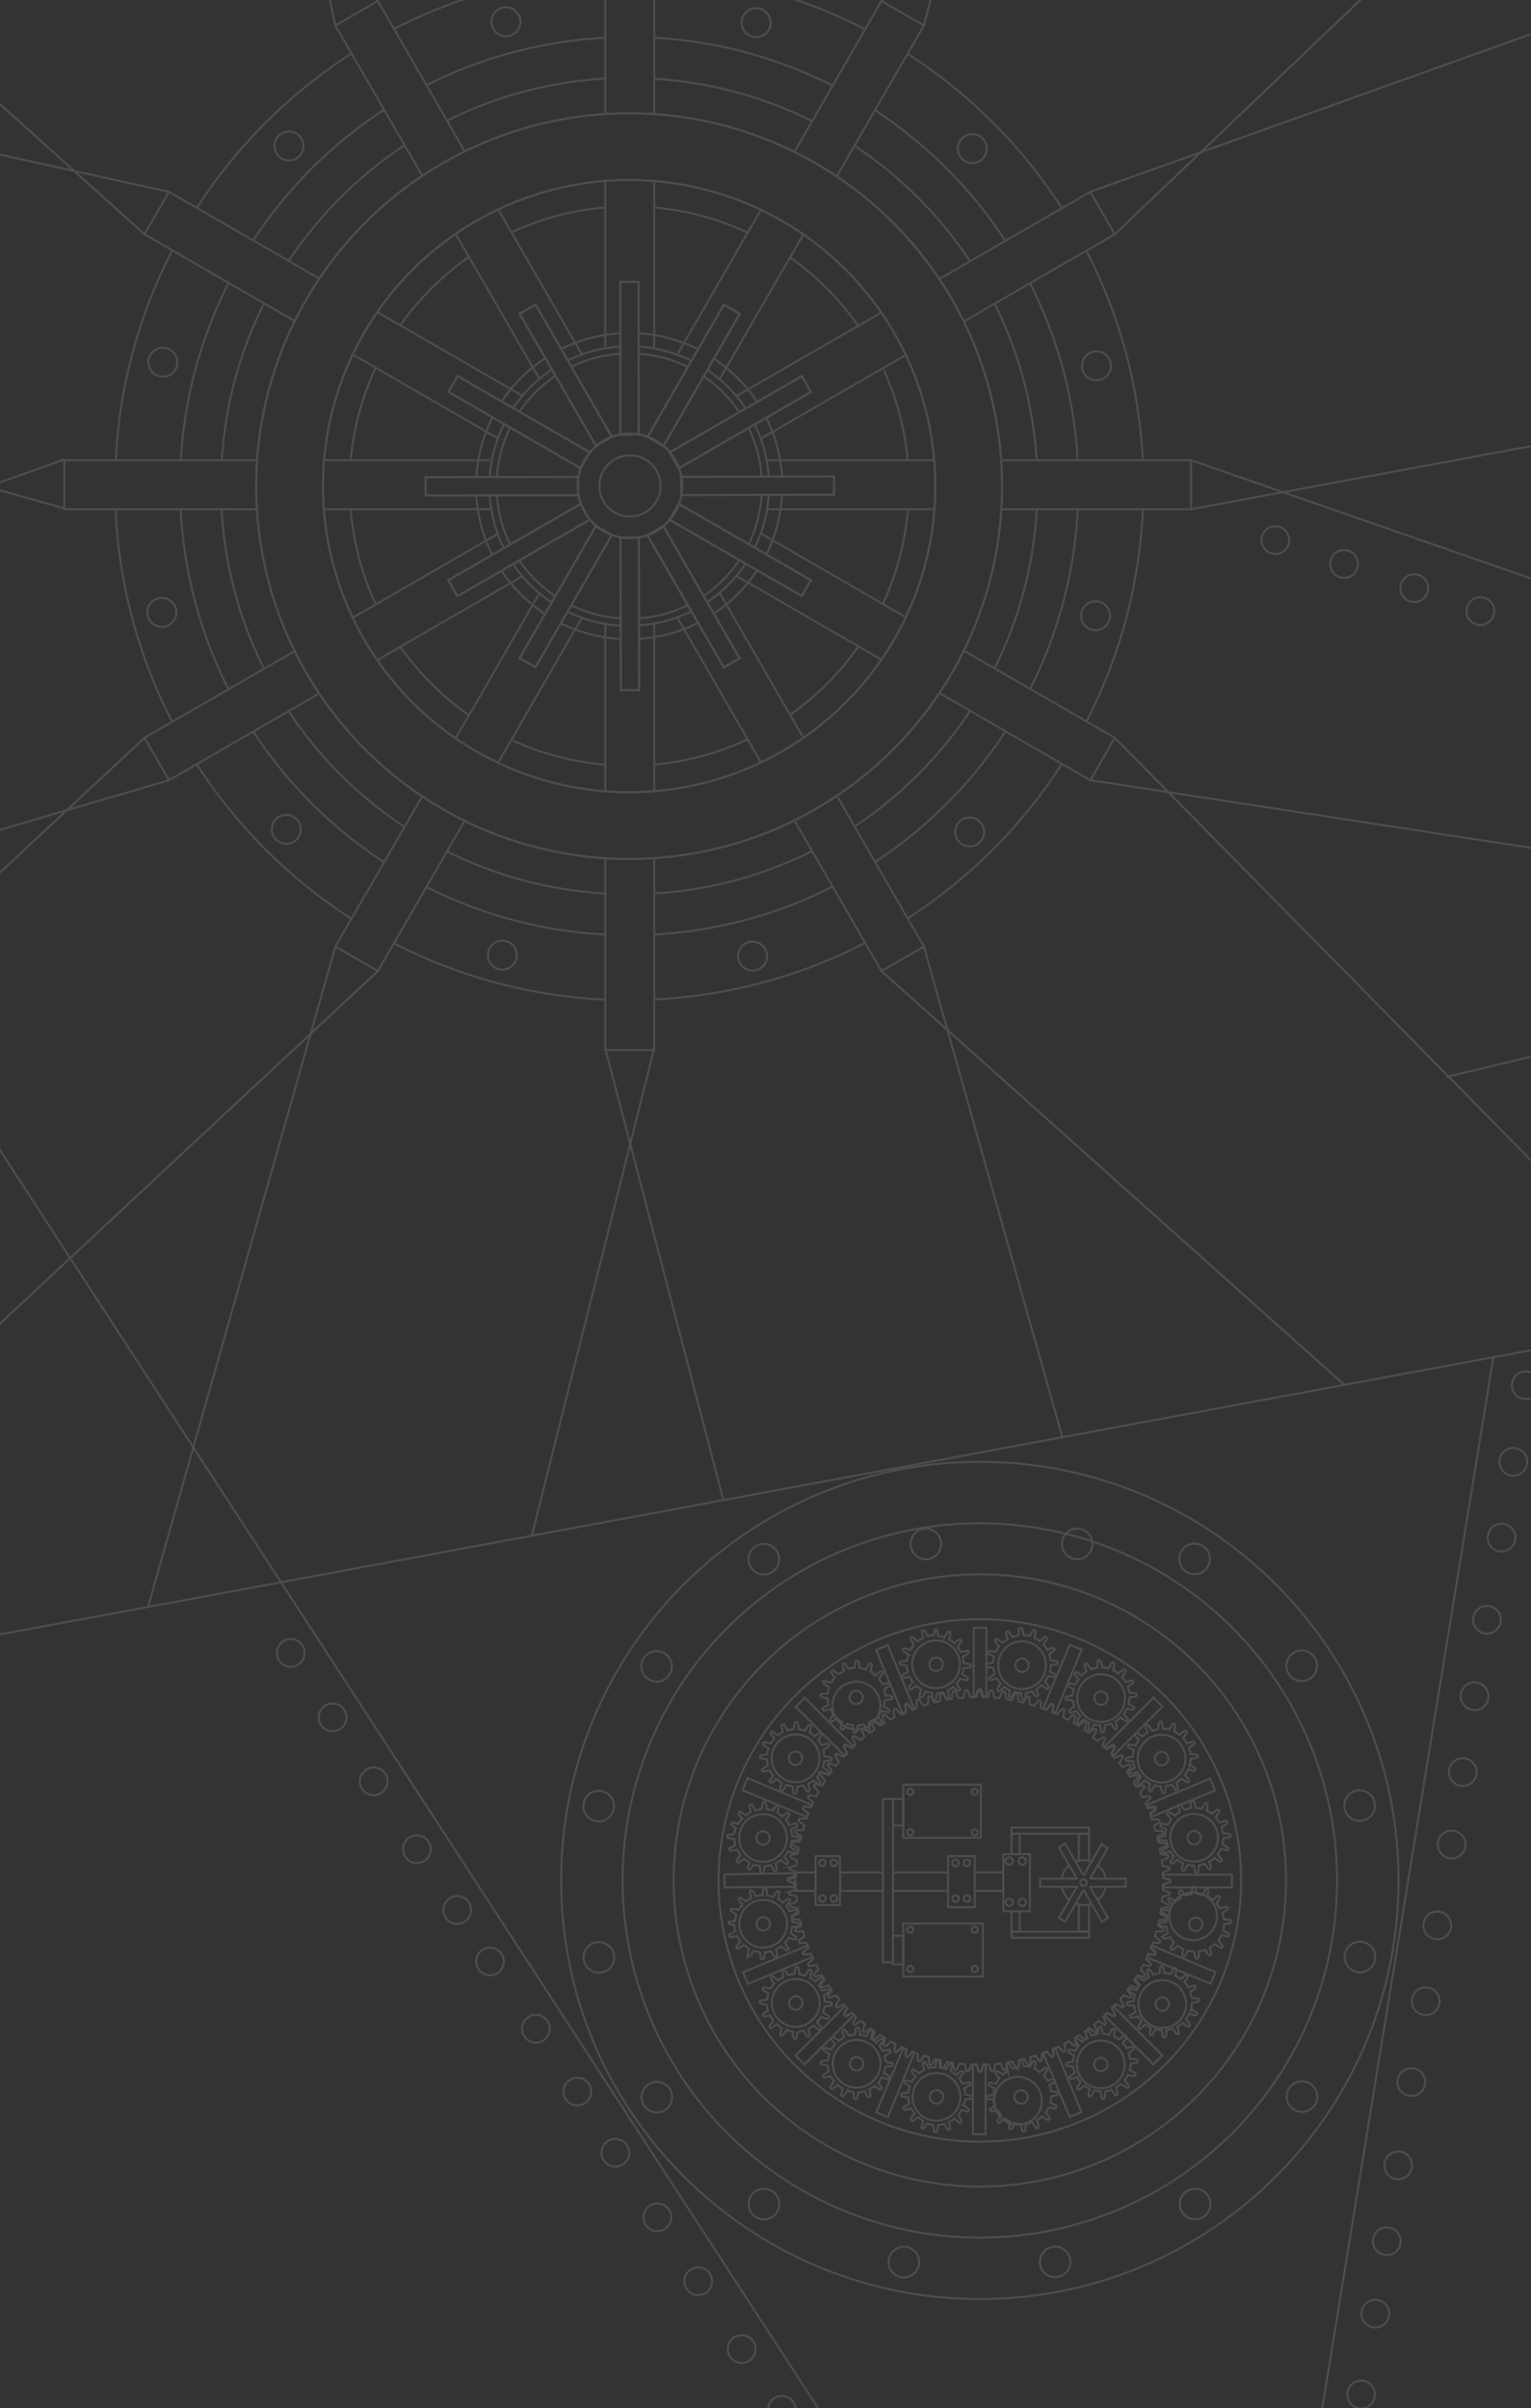 <svg xmlns="http://www.w3.org/2000/svg" width="750" height="1180" viewBox="0 0 750 1180"><title>banner-safe-750x1180-grey</title><g id="Layer_4" data-name="Layer 4"><rect x="-4" y="-113" width="2305" height="1297" fill="#333332"/><line x1="546.1" y1="361.5" x2="876" y2="696.5" fill="none" stroke="#4d4d4d" stroke-miterlimit="10"/><line x1="534.1" y1="382.3" x2="1055.9" y2="462.4" fill="none" stroke="#4d4d4d" stroke-miterlimit="10"/><line x1="583.5" y1="225.5" x2="1927.4" y2="693.3" fill="none" stroke="#4d4d4d" stroke-miterlimit="10"/><line x1="583.5" y1="249.5" x2="1926.3" y2="0.4" fill="none" stroke="#4d4d4d" stroke-miterlimit="10"/><line x1="82.8" y1="382.3" x2="-2" y2="407.2" fill="none" stroke="#4d4d4d" stroke-miterlimit="10"/><line x1="70.8" y1="361.5" x2="-2" y2="429.4" fill="none" stroke="#4d4d4d" stroke-miterlimit="10"/><line x1="31.5" y1="249.1" x2="-2" y2="239.7" fill="none" stroke="#4d4d4d" stroke-miterlimit="10"/><line x1="31.5" y1="225.1" x2="-2" y2="237.1" fill="none" stroke="#4d4d4d" stroke-miterlimit="10"/><line x1="546.1" y1="114.8" x2="717.3" y2="-48.6" fill="none" stroke="#4d4d4d" stroke-miterlimit="10"/><line x1="534.1" y1="94" x2="935" y2="-49.5" fill="none" stroke="#4d4d4d" stroke-miterlimit="10"/><line x1="452.6" y1="12.5" x2="468.6" y2="-49" fill="none" stroke="#4d4d4d" stroke-miterlimit="10"/><line x1="431.8" y1="0.5" x2="485" y2="-49" fill="none" stroke="#4d4d4d" stroke-miterlimit="10"/><line x1="185.1" y1="0.5" x2="141.5" y2="-48.6" fill="none" stroke="#4d4d4d" stroke-miterlimit="10"/><line x1="164.3" y1="12.5" x2="151.1" y2="-49" fill="none" stroke="#4d4d4d" stroke-miterlimit="10"/><line x1="82.8" y1="94" x2="-2.2" y2="75.3" fill="none" stroke="#4d4d4d" stroke-miterlimit="10"/><line x1="70.8" y1="114.8" x2="-3.7" y2="47.7" fill="none" stroke="#4d4d4d" stroke-miterlimit="10"/><path d="M296.5,489.8A250.4,250.4,0,0,1,193,462.2" fill="none" stroke="#4d4d4d" stroke-miterlimit="10"/><path d="M423.8,462a250.4,250.4,0,0,1-103.3,27.7" fill="none" stroke="#4d4d4d" stroke-miterlimit="10"/><path d="M520,374.6A253.2,253.2,0,0,1,444.6,450" fill="none" stroke="#4d4d4d" stroke-miterlimit="10"/><path d="M559.9,249a250.5,250.5,0,0,1-27.7,104.5" fill="none" stroke="#4d4d4d" stroke-miterlimit="10"/><path d="M532.2,122.9a250.4,250.4,0,0,1,27.6,102.2" fill="none" stroke="#4d4d4d" stroke-miterlimit="10"/><path d="M444.7,26.4a253.2,253.2,0,0,1,75.5,75.6" fill="none" stroke="#4d4d4d" stroke-miterlimit="10"/><path d="M320.6-13.4A250.4,250.4,0,0,1,423.8,14.4" fill="none" stroke="#4d4d4d" stroke-miterlimit="10"/><path d="M193,14.2A250.4,250.4,0,0,1,296.3-13.4" fill="none" stroke="#4d4d4d" stroke-miterlimit="10"/><path d="M96.4,101.9a253.2,253.2,0,0,1,75.8-75.7" fill="none" stroke="#4d4d4d" stroke-miterlimit="10"/><path d="M56.7,225.3A250.4,250.4,0,0,1,84.4,122.7" fill="none" stroke="#4d4d4d" stroke-miterlimit="10"/><path d="M84.4,353.7A250.5,250.5,0,0,1,56.6,249.5" fill="none" stroke="#4d4d4d" stroke-miterlimit="10"/><path d="M172.2,450.2a253.2,253.2,0,0,1-75.7-75.5" fill="none" stroke="#4d4d4d" stroke-miterlimit="10"/><path d="M112.2,338.2a218.8,218.8,0,0,1-23.7-88.7" fill="none" stroke="#4d4d4d" stroke-miterlimit="10"/><path d="M188.2,422.5a221.2,221.2,0,0,1-64.1-64" fill="none" stroke="#4d4d4d" stroke-miterlimit="10"/><path d="M296.5,457.9a218.8,218.8,0,0,1-87.6-23.3" fill="none" stroke="#4d4d4d" stroke-miterlimit="10"/><path d="M407.9,434.4a218.7,218.7,0,0,1-87.4,23.5" fill="none" stroke="#4d4d4d" stroke-miterlimit="10"/><path d="M492.6,358.3a221.2,221.2,0,0,1-63.9,64" fill="none" stroke="#4d4d4d" stroke-miterlimit="10"/><path d="M528,249.1a218.8,218.8,0,0,1-23.4,88.5" fill="none" stroke="#4d4d4d" stroke-miterlimit="10"/><path d="M504.6,138.8a218.7,218.7,0,0,1,23.3,86.3" fill="none" stroke="#4d4d4d" stroke-miterlimit="10"/><path d="M428.6,54a221.2,221.2,0,0,1,63.9,64" fill="none" stroke="#4d4d4d" stroke-miterlimit="10"/><path d="M320.6,18.5A218.7,218.7,0,0,1,407.9,42" fill="none" stroke="#4d4d4d" stroke-miterlimit="10"/><path d="M208.9,41.8a218.8,218.8,0,0,1,87.6-23.3" fill="none" stroke="#4d4d4d" stroke-miterlimit="10"/><path d="M124,117.8a221.2,221.2,0,0,1,64.1-64" fill="none" stroke="#4d4d4d" stroke-miterlimit="10"/><path d="M88.6,225.1A218.7,218.7,0,0,1,112,138.6" fill="none" stroke="#4d4d4d" stroke-miterlimit="10"/><line x1="443.8" y1="173.9" x2="372.9" y2="214.8" fill="none" stroke="#4d4d4d" stroke-miterlimit="10"/><polyline points="460.2 136.7 534.1 94 546.1 114.8 472.5 157.3" fill="none" stroke="#4d4d4d" stroke-miterlimit="10"/><line x1="360.9" y1="194" x2="432.1" y2="152.9" fill="none" stroke="#4d4d4d" stroke-miterlimit="10"/><line x1="172.8" y1="302.7" x2="244" y2="261.5" fill="none" stroke="#4d4d4d" stroke-miterlimit="10"/><polyline points="156.4 339.8 82.8 382.3 70.8 361.5 144.4 319" fill="none" stroke="#4d4d4d" stroke-miterlimit="10"/><line x1="256" y1="282.3" x2="184.7" y2="323.5" fill="none" stroke="#4d4d4d" stroke-miterlimit="10"/><line x1="372.8" y1="373.6" x2="331.8" y2="302.6" fill="none" stroke="#4d4d4d" stroke-miterlimit="10"/><polyline points="410.3 390.5 452.6 463.8 431.8 475.8 389.4 402.4" fill="none" stroke="#4d4d4d" stroke-miterlimit="10"/><line x1="352.6" y1="290.6" x2="393.6" y2="361.6" fill="none" stroke="#4d4d4d" stroke-miterlimit="10"/><line x1="244.1" y1="102.7" x2="285.1" y2="173.7" fill="none" stroke="#4d4d4d" stroke-miterlimit="10"/><polyline points="206.9 86.2 164.3 12.5 185.1 0.5 227.7 74.2" fill="none" stroke="#4d4d4d" stroke-miterlimit="10"/><line x1="264.3" y1="185.7" x2="223.2" y2="114.6" fill="none" stroke="#4d4d4d" stroke-miterlimit="10"/><line x1="431.8" y1="323.2" x2="360.9" y2="282.3" fill="none" stroke="#4d4d4d" stroke-miterlimit="10"/><polyline points="472.1 318.8 546.1 361.5 534.1 382.3 460.2 339.6" fill="none" stroke="#4d4d4d" stroke-miterlimit="10"/><line x1="372.9" y1="261.5" x2="443.8" y2="302.5" fill="none" stroke="#4d4d4d" stroke-miterlimit="10"/><line x1="184.8" y1="152.9" x2="256" y2="194" fill="none" stroke="#4d4d4d" stroke-miterlimit="10"/><polyline points="144.4 157.3 70.8 114.8 82.8 94 156.4 136.5" fill="none" stroke="#4d4d4d" stroke-miterlimit="10"/><line x1="244" y1="214.8" x2="172.8" y2="173.7" fill="none" stroke="#4d4d4d" stroke-miterlimit="10"/><line x1="223.2" y1="361.8" x2="264.3" y2="290.6" fill="none" stroke="#4d4d4d" stroke-miterlimit="10"/><polyline points="227.7 402.1 185.1 475.8 164.3 463.8 206.9 390.1" fill="none" stroke="#4d4d4d" stroke-miterlimit="10"/><line x1="285.1" y1="302.6" x2="244.1" y2="373.6" fill="none" stroke="#4d4d4d" stroke-miterlimit="10"/><line x1="393.7" y1="114.6" x2="352.6" y2="185.7" fill="none" stroke="#4d4d4d" stroke-miterlimit="10"/><polyline points="389.2 74.4 431.8 0.5 452.6 12.5 409.9 86.4" fill="none" stroke="#4d4d4d" stroke-miterlimit="10"/><line x1="331.8" y1="173.7" x2="372.8" y2="102.7" fill="none" stroke="#4d4d4d" stroke-miterlimit="10"/><circle cx="308.2" cy="238.2" r="182.7" fill="none" stroke="#4d4d4d" stroke-miterlimit="10"/><path d="M218.9,59.2a198.8,198.8,0,0,1,77.4-20.7" fill="none" stroke="#4d4d4d" stroke-miterlimit="10"/><path d="M141.4,127.9a201.1,201.1,0,0,1,56.8-56.7" fill="none" stroke="#4d4d4d" stroke-miterlimit="10"/><path d="M108.7,225.1A198.8,198.8,0,0,1,129,149.3" fill="none" stroke="#4d4d4d" stroke-miterlimit="10"/><path d="M129,327a198.9,198.9,0,0,1-20.5-78" fill="none" stroke="#4d4d4d" stroke-miterlimit="10"/><path d="M198.2,405.2a201.1,201.1,0,0,1-56.8-56.7" fill="none" stroke="#4d4d4d" stroke-miterlimit="10"/><path d="M296.6,437.8A198.8,198.8,0,0,1,219,417.2" fill="none" stroke="#4d4d4d" stroke-miterlimit="10"/><path d="M397.9,417a198.8,198.8,0,0,1-77.3,20.8" fill="none" stroke="#4d4d4d" stroke-miterlimit="10"/><path d="M475.2,348.3A201.1,201.1,0,0,1,418.6,405" fill="none" stroke="#4d4d4d" stroke-miterlimit="10"/><path d="M507.9,249.5a198.9,198.9,0,0,1-20.9,78.4" fill="none" stroke="#4d4d4d" stroke-miterlimit="10"/><path d="M487.5,149.3a198.8,198.8,0,0,1,20.3,75.7" fill="none" stroke="#4d4d4d" stroke-miterlimit="10"/><path d="M418.6,71.4A201.1,201.1,0,0,1,475.2,128" fill="none" stroke="#4d4d4d" stroke-miterlimit="10"/><path d="M320.6,38.6a198.8,198.8,0,0,1,77.3,20.8" fill="none" stroke="#4d4d4d" stroke-miterlimit="10"/><circle cx="308.2" cy="238.2" r="182.7" fill="none" stroke="#4d4d4d" stroke-miterlimit="10"/><circle cx="308.2" cy="238.2" r="150" fill="none" stroke="#4d4d4d" stroke-miterlimit="10"/><path d="M386.8,126a137.8,137.8,0,0,1,34,34.2" fill="none" stroke="#4d4d4d" stroke-miterlimit="10"/><circle cx="308.2" cy="238.2" r="150" fill="none" stroke="#4d4d4d" stroke-miterlimit="10"/><path d="M171.8,225.3a136.1,136.1,0,0,1,12.2-45.1" fill="none" stroke="#4d4d4d" stroke-miterlimit="10"/><path d="M184.1,296.1a136.1,136.1,0,0,1-12.3-46.6" fill="none" stroke="#4d4d4d" stroke-miterlimit="10"/><path d="M229.8,350.5a137.8,137.8,0,0,1-33.7-33.6" fill="none" stroke="#4d4d4d" stroke-miterlimit="10"/><path d="M296.6,374.7a136.1,136.1,0,0,1-45.5-11.9" fill="none" stroke="#4d4d4d" stroke-miterlimit="10"/><path d="M366.2,362.3a136.1,136.1,0,0,1-45.6,12.3" fill="none" stroke="#4d4d4d" stroke-miterlimit="10"/><path d="M420.3,317A137.8,137.8,0,0,1,387,350.3" fill="none" stroke="#4d4d4d" stroke-miterlimit="10"/><path d="M444.8,249a136.2,136.2,0,0,1-12.3,46.9" fill="none" stroke="#4d4d4d" stroke-miterlimit="10"/><path d="M433,181.5a136.1,136.1,0,0,1,11.7,44.2" fill="none" stroke="#4d4d4d" stroke-miterlimit="10"/><path d="M320.6,101.7a136.1,136.1,0,0,1,46.1,12.5" fill="none" stroke="#4d4d4d" stroke-miterlimit="10"/><path d="M250.9,113.7a136.1,136.1,0,0,1,45.3-12" fill="none" stroke="#4d4d4d" stroke-miterlimit="10"/><path d="M196.3,159.1a137.8,137.8,0,0,1,33.4-33.2" fill="none" stroke="#4d4d4d" stroke-miterlimit="10"/><path d="M239.9,233.8a68.1,68.1,0,0,1,7-26" fill="none" stroke="#4d4d4d" stroke-miterlimit="10"/><path d="M246.8,268.6a68.1,68.1,0,0,1-6.9-25.8" fill="none" stroke="#4d4d4d" stroke-miterlimit="10"/><path d="M270.3,295.2a68.9,68.9,0,0,1-19-18.9" fill="none" stroke="#4d4d4d" stroke-miterlimit="10"/><path d="M304.1,306.6a68.1,68.1,0,0,1-26-6.8" fill="none" stroke="#4d4d4d" stroke-miterlimit="10"/><path d="M338.7,299.5a68.1,68.1,0,0,1-25.1,6.9" fill="none" stroke="#4d4d4d" stroke-miterlimit="10"/><path d="M365.3,276.1A68.9,68.9,0,0,1,346.5,295" fill="none" stroke="#4d4d4d" stroke-miterlimit="10"/><path d="M376.6,242.4a68.1,68.1,0,0,1-6.9,26" fill="none" stroke="#4d4d4d" stroke-miterlimit="10"/><path d="M370,208.5a68.1,68.1,0,0,1,6.6,25.3" fill="none" stroke="#4d4d4d" stroke-miterlimit="10"/><path d="M346.5,181.3a68.9,68.9,0,0,1,18.8,18.9" fill="none" stroke="#4d4d4d" stroke-miterlimit="10"/><path d="M312.8,169.8a68.1,68.1,0,0,1,25.9,7" fill="none" stroke="#4d4d4d" stroke-miterlimit="10"/><path d="M278.1,176.6a68.1,68.1,0,0,1,25.7-6.8" fill="none" stroke="#4d4d4d" stroke-miterlimit="10"/><path d="M251.3,200a68.9,68.9,0,0,1,19-18.9" fill="none" stroke="#4d4d4d" stroke-miterlimit="10"/><path d="M312.8,163.3a74.6,74.6,0,0,1,29.3,7.9" fill="none" stroke="#4d4d4d" stroke-miterlimit="10"/><path d="M274.9,171a74.6,74.6,0,0,1,29.3-7.7" fill="none" stroke="#4d4d4d" stroke-miterlimit="10"/><path d="M245.7,196.8a75.4,75.4,0,0,1,21.4-21.3" fill="none" stroke="#4d4d4d" stroke-miterlimit="10"/><path d="M233.4,233.8a74.6,74.6,0,0,1,7.9-29.4" fill="none" stroke="#4d4d4d" stroke-miterlimit="10"/><path d="M241.3,272.1a74.6,74.6,0,0,1-8-29.3" fill="none" stroke="#4d4d4d" stroke-miterlimit="10"/><path d="M267.1,300.9A75.4,75.4,0,0,1,245.9,280" fill="none" stroke="#4d4d4d" stroke-miterlimit="10"/><path d="M304.1,313.1a74.6,74.6,0,0,1-29.3-7.7" fill="none" stroke="#4d4d4d" stroke-miterlimit="10"/><path d="M342,305.2a74.6,74.6,0,0,1-28.9,7.8" fill="none" stroke="#4d4d4d" stroke-miterlimit="10"/><path d="M370.9,279.4a75.4,75.4,0,0,1-21.2,21.3" fill="none" stroke="#4d4d4d" stroke-miterlimit="10"/><path d="M383.1,242.4a74.6,74.6,0,0,1-7.7,29.3" fill="none" stroke="#4d4d4d" stroke-miterlimit="10"/><path d="M375.3,204.6a74.6,74.6,0,0,1,7.8,28.7" fill="none" stroke="#4d4d4d" stroke-miterlimit="10"/><path d="M349.7,175.7A75.4,75.4,0,0,1,371,197.1" fill="none" stroke="#4d4d4d" stroke-miterlimit="10"/><path d="M249.7,266.4a64.6,64.6,0,0,1-6.3-23.6" fill="none" stroke="#4d4d4d" stroke-miterlimit="10"/><path d="M272.1,292.2a65.4,65.4,0,0,1-17.7-17.6" fill="none" stroke="#4d4d4d" stroke-miterlimit="10"/><path d="M303.9,303a64.6,64.6,0,0,1-24-6.4" fill="none" stroke="#4d4d4d" stroke-miterlimit="10"/><path d="M337,296.5a64.6,64.6,0,0,1-23.9,6.5" fill="none" stroke="#4d4d4d" stroke-miterlimit="10"/><path d="M362.2,274.4A65.4,65.4,0,0,1,344.7,292" fill="none" stroke="#4d4d4d" stroke-miterlimit="10"/><path d="M373.1,242.6a64.6,64.6,0,0,1-6.2,23.8" fill="none" stroke="#4d4d4d" stroke-miterlimit="10"/><path d="M366.7,209.7a64.6,64.6,0,0,1,6.4,23.8" fill="none" stroke="#4d4d4d" stroke-miterlimit="10"/><path d="M344.7,184.4A65.4,65.4,0,0,1,362.2,202" fill="none" stroke="#4d4d4d" stroke-miterlimit="10"/><path d="M312.6,173.3a64.6,64.6,0,0,1,24.3,6.5" fill="none" stroke="#4d4d4d" stroke-miterlimit="10"/><path d="M279.9,179.7a64.6,64.6,0,0,1,24-6.4" fill="none" stroke="#4d4d4d" stroke-miterlimit="10"/><path d="M254.4,201.8a65.4,65.4,0,0,1,17.7-17.6" fill="none" stroke="#4d4d4d" stroke-miterlimit="10"/><path d="M243.4,233.8a64.6,64.6,0,0,1,6.5-24.3" fill="none" stroke="#4d4d4d" stroke-miterlimit="10"/><rect x="325.3" y="202.4" width="74.8" height="8.97" transform="translate(780.2 204.7) rotate(150)" fill="none" stroke="#4d4d4d" stroke-miterlimit="10"/><rect x="216.8" y="265" width="74.8" height="8.97" transform="translate(609.1 375.8) rotate(150)" fill="none" stroke="#4d4d4d" stroke-miterlimit="10"/><rect x="302.4" y="287.9" width="74.8" height="8.97" transform="translate(256.4 732.9) rotate(-120)" fill="none" stroke="#4d4d4d" stroke-miterlimit="10"/><rect x="239.8" y="179.5" width="74.8" height="8.97" transform="translate(256.4 515.9) rotate(-120)" fill="none" stroke="#4d4d4d" stroke-miterlimit="10"/><rect x="325.3" y="265" width="74.8" height="8.97" transform="translate(542 684.2) rotate(-150)" fill="none" stroke="#4d4d4d" stroke-miterlimit="10"/><rect x="216.8" y="202.4" width="74.8" height="8.97" transform="translate(371 513.1) rotate(-150)" fill="none" stroke="#4d4d4d" stroke-miterlimit="10"/><rect x="239.8" y="287.9" width="74.8" height="8.97" transform="translate(-114.7 386.2) rotate(-60)" fill="none" stroke="#4d4d4d" stroke-miterlimit="10"/><rect x="302.4" y="179.5" width="74.8" height="8.97" transform="translate(10.6 386.2) rotate(-60)" fill="none" stroke="#4d4d4d" stroke-miterlimit="10"/><circle cx="79.8" cy="177.5" r="7.1" fill="none" stroke="#4d4d4d" stroke-miterlimit="10"/><circle cx="370.4" cy="11.1" r="7.1" fill="none" stroke="#4d4d4d" stroke-miterlimit="10"/><circle cx="246.1" cy="468" r="7.1" fill="none" stroke="#4d4d4d" stroke-miterlimit="10"/><circle cx="475" cy="407.6" r="7.1" transform="translate(-115.5 615.2) rotate(-60)" fill="none" stroke="#4d4d4d" stroke-miterlimit="10"/><circle cx="141.5" cy="71.6" r="7.1" transform="translate(8.8 158.3) rotate(-60)" fill="none" stroke="#4d4d4d" stroke-miterlimit="10"/><circle cx="476.3" cy="72.8" r="7.1" transform="translate(175.1 448.9) rotate(-60)" fill="none" stroke="#4d4d4d" stroke-miterlimit="10"/><circle cx="140.2" cy="406.4" r="7.1" transform="translate(-281.8 324.6) rotate(-60)" fill="none" stroke="#4d4d4d" stroke-miterlimit="10"/><circle cx="79.3" cy="300" r="7.1" transform="translate(-139.4 79.9) rotate(-30)" fill="none" stroke="#4d4d4d" stroke-miterlimit="10"/><circle cx="247.8" cy="10.7" r="7.1" transform="translate(27.9 125.3) rotate(-30)" fill="none" stroke="#4d4d4d" stroke-miterlimit="10"/><circle cx="368.7" cy="468.5" r="7.1" transform="translate(-184.9 247.1) rotate(-30)" fill="none" stroke="#4d4d4d" stroke-miterlimit="10"/><circle cx="536.7" cy="301.7" r="7.1" fill="none" stroke="#4d4d4d" stroke-miterlimit="10"/><circle cx="537.1" cy="179.2" r="7.1" transform="translate(-17.6 292.6) rotate(-30)" fill="none" stroke="#4d4d4d" stroke-miterlimit="10"/><circle cx="692.4" cy="287.8" r="6.8" transform="translate(194.3 848.3) rotate(-70.9)" fill="none" stroke="#4d4d4d" stroke-miterlimit="10"/><circle cx="724.8" cy="299" r="6.8" transform="translate(205.5 886.5) rotate(-70.9)" fill="none" stroke="#4d4d4d" stroke-miterlimit="10"/><circle cx="624.4" cy="264.3" r="6.8" transform="translate(170.7 768.2) rotate(-70.9)" fill="none" stroke="#4d4d4d" stroke-miterlimit="10"/><circle cx="658" cy="276" r="6.8" transform="translate(182.3 807.8) rotate(-70.9)" fill="none" stroke="#4d4d4d" stroke-miterlimit="10"/><line x1="164.3" y1="463.8" x2="72.5" y2="787.5" fill="none" stroke="#4d4d4d" stroke-miterlimit="10"/><line x1="185.1" y1="475.8" x2="-2.2" y2="650.6" fill="none" stroke="#4d4d4d" stroke-miterlimit="10"/><line x1="431.8" y1="475.8" x2="658.5" y2="678.5" fill="none" stroke="#4d4d4d" stroke-miterlimit="10"/><line x1="452.6" y1="463.8" x2="520.5" y2="704.5" fill="none" stroke="#4d4d4d" stroke-miterlimit="10"/><line x1="296.5" y1="513.7" x2="354.5" y2="735.5" fill="none" stroke="#4d4d4d" stroke-miterlimit="10"/><line x1="320.5" y1="513.7" x2="260.5" y2="752.5" fill="none" stroke="#4d4d4d" stroke-miterlimit="10"/><line x1="1009.6" y1="455.7" x2="708.5" y2="527.7" fill="none" stroke="#4d4d4d" stroke-miterlimit="10"/><line x1="320.5" y1="89" x2="320.5" y2="170" fill="none" stroke="#4d4d4d" stroke-miterlimit="10"/><polyline points="296.5 56 296.5 -38.5 320.5 -38.5 320.5 56" fill="none" stroke="#4d4d4d" stroke-miterlimit="10"/><line x1="296.5" y1="170" x2="296.5" y2="88" fill="none" stroke="#4d4d4d" stroke-miterlimit="10"/><line x1="296.5" y1="388" x2="296.5" y2="305" fill="none" stroke="#4d4d4d" stroke-miterlimit="10"/><polyline points="320.5 421 320.5 514.5 296.5 514.5 296.5 420" fill="none" stroke="#4d4d4d" stroke-miterlimit="10"/><line x1="320.5" y1="305" x2="320.5" y2="388" fill="none" stroke="#4d4d4d" stroke-miterlimit="10"/><polyline points="458 249.5 443.8 249.5 375 249.5" fill="none" stroke="#4d4d4d" stroke-miterlimit="10"/><polyline points="491 225.5 583.5 225.5 583.5 249.5 491 249.5" fill="none" stroke="#4d4d4d" stroke-miterlimit="10"/><line x1="375" y1="225.5" x2="458" y2="225.5" fill="none" stroke="#4d4d4d" stroke-miterlimit="10"/><line x1="159" y1="225.5" x2="240" y2="225.5" fill="none" stroke="#4d4d4d" stroke-miterlimit="10"/><polyline points="126 249.5 31.5 249.5 31.5 225.5 126 225.5" fill="none" stroke="#4d4d4d" stroke-miterlimit="10"/><line x1="240" y1="249.5" x2="159" y2="249.5" fill="none" stroke="#4d4d4d" stroke-miterlimit="10"/><rect x="271.2" y="296.3" width="74.8" height="8.97" transform="translate(8.3 609.9) rotate(-90.1)" fill="none" stroke="#4d4d4d" stroke-miterlimit="10"/><rect x="271" y="171.1" width="74.8" height="8.97" transform="translate(133.3 484.2) rotate(-90.1)" fill="none" stroke="#4d4d4d" stroke-miterlimit="10"/><rect x="208.5" y="233.8" width="74.8" height="8.97" transform="translate(-0.4 0.4) rotate(-0.1)" fill="none" stroke="#4d4d4d" stroke-miterlimit="10"/><rect x="333.7" y="233.6" width="74.8" height="8.97" transform="translate(-0.4 0.6) rotate(-0.1)" fill="none" stroke="#4d4d4d" stroke-miterlimit="10"/><circle cx="308.6" cy="238.1" r="25.6" fill="none" stroke="#4d4d4d" stroke-miterlimit="10"/><rect x="325.3" y="202.4" width="74.8" height="8.97" transform="translate(780.2 204.7) rotate(150)" fill="none" stroke="#4d4d4d" stroke-miterlimit="10"/><rect x="216.8" y="265" width="74.8" height="8.97" transform="translate(609.1 375.8) rotate(150)" fill="none" stroke="#4d4d4d" stroke-miterlimit="10"/><polygon points="325 257.8 362.3 322.5 354.6 327 336.7 296 317.2 262.3 325 257.8" fill="none" stroke="#4d4d4d" stroke-miterlimit="10"/><rect x="239.8" y="179.5" width="74.8" height="8.97" transform="translate(256.4 515.9) rotate(-120)" fill="none" stroke="#4d4d4d" stroke-miterlimit="10"/><rect x="325.3" y="265" width="74.8" height="8.97" transform="translate(542 684.2) rotate(-150)" fill="none" stroke="#4d4d4d" stroke-miterlimit="10"/><rect x="216.8" y="202.4" width="74.8" height="8.97" transform="translate(371 513.1) rotate(-150)" fill="none" stroke="#4d4d4d" stroke-miterlimit="10"/><rect x="239.8" y="287.9" width="74.8" height="8.97" transform="translate(-114.7 386.2) rotate(-60)" fill="none" stroke="#4d4d4d" stroke-miterlimit="10"/><polygon points="362.3 153.8 346.5 181.3 325 218.6 317.2 214.1 338.7 176.8 354.6 149.3 362.3 153.8" fill="none" stroke="#4d4d4d" stroke-miterlimit="10"/><polygon points="313 263.4 313.1 303 313.1 338.2 304.1 338.2 304 263.4 313 263.4" fill="none" stroke="#4d4d4d" stroke-miterlimit="10"/><polygon points="312.8 138.2 312.8 169.7 312.9 212.9 303.9 213 303.8 138.2 312.8 138.2" fill="none" stroke="#4d4d4d" stroke-miterlimit="10"/><rect x="208.5" y="233.8" width="74.8" height="8.97" transform="translate(-0.4 0.4) rotate(-0.1)" fill="none" stroke="#4d4d4d" stroke-miterlimit="10"/><rect x="333.7" y="233.6" width="74.8" height="8.97" transform="translate(-0.4 0.6) rotate(-0.1)" fill="none" stroke="#4d4d4d" stroke-miterlimit="10"/><circle cx="308.6" cy="238.1" r="25.6" fill="none" stroke="#4d4d4d" stroke-miterlimit="10"/><circle cx="308.6" cy="238.1" r="15" fill="none" stroke="#4d4d4d" stroke-miterlimit="10"/></g><g id="Layer_13" data-name="Layer 13"><line x1="-3.5" y1="801.5" x2="750.5" y2="661.5" fill="none" stroke="#4d4d4d" stroke-miterlimit="10"/><line x1="401.7" y1="1181.4" x2="-8.5" y2="550.5" fill="none" stroke="#4d4d4d" stroke-miterlimit="10"/><circle cx="282.6" cy="1025" r="6.8" transform="translate(-518.6 326.1) rotate(-33.5)" fill="none" stroke="#4d4d4d" stroke-miterlimit="10"/><circle cx="223.8" cy="936.1" r="6.8" transform="translate(-479.3 278.8) rotate(-33.5)" fill="none" stroke="#4d4d4d" stroke-miterlimit="10"/><circle cx="242.7" cy="964.6" r="6.8" transform="matrix(0.83, -0.55, 0.55, 0.83, -491.94, 293.99)" fill="none" stroke="#4d4d4d" stroke-miterlimit="10"/><circle cx="262.3" cy="994.3" r="6.8" transform="translate(-505 309.7) rotate(-33.5)" fill="none" stroke="#4d4d4d" stroke-miterlimit="10"/><circle cx="711.6" cy="904.6" r="6.8" transform="translate(-290.7 1470.4) rotate(-81.3)" fill="none" stroke="#4d4d4d" stroke-miterlimit="10"/><circle cx="717.1" cy="869.1" r="6.8" transform="translate(-251 1445.7) rotate(-81.3)" fill="none" stroke="#4d4d4d" stroke-miterlimit="10"/><circle cx="722.8" cy="831.9" r="6.8" transform="translate(-209.3 1419.8) rotate(-81.3)" fill="none" stroke="#4d4d4d" stroke-miterlimit="10"/><circle cx="691.7" cy="1021" r="6.8" transform="translate(-422.5 1549.5) rotate(-81.3)" fill="none" stroke="#4d4d4d" stroke-miterlimit="10"/><circle cx="698.8" cy="981.5" r="6.8" transform="translate(-377.5 1522.9) rotate(-81.3)" fill="none" stroke="#4d4d4d" stroke-miterlimit="10"/><circle cx="704.5" cy="944.2" r="6.8" transform="translate(-335.8 1497) rotate(-81.3)" fill="none" stroke="#4d4d4d" stroke-miterlimit="10"/><path d="M568.8,901.6l2.7.3a14,14,0,0,0,.7,3l-2.3,1.6a.8.8,0,0,0,.7,1.4l2.6-.8a14.1,14.1,0,0,0,1.8,2.5l-1.5,2.3a.8.8,0,0,0,1.2,1.1l2.1-1.7a14.1,14.1,0,0,0,2.7,1.6l-.5,2.7a.8.8,0,0,0,1.5.5l1.3-2.4a14,14,0,0,0,3.1.5l.5,2.7a.8.8,0,0,0,1.6-.1l.3-2.8a14,14,0,0,0,3-.7l1.5,2.3a.8.8,0,0,0,1.4-.7l-.8-2.7a14.1,14.1,0,0,0,2.5-1.8l2.3,1.6a.8.8,0,0,0,1.1-1.2l-1.8-2.2a14.1,14.1,0,0,0,1.6-2.6l2.8.6a.8.8,0,0,0,.5-1.5l-2.5-1.4a14,14,0,0,0,.4-3l2.8-.5a.8.8,0,0,0-.1-1.6l-2.9-.3a14,14,0,0,0-.7-3l2.4-1.6a.8.8,0,0,0-.7-1.5l-2.8.8a14.1,14.1,0,0,0-1.8-2.5l1.6-2.5a.8.8,0,0,0-1.2-1.1l-2.2,1.8a14.1,14.1,0,0,0-2.6-1.5l.5-2.9a.8.8,0,0,0-1.5-.5l-1.4,2.5a14,14,0,0,0-3-.4l-.6-2.8a.8.8,0,0,0-1.6.1l-.3,2.8a14,14,0,0,0-3,.7l-1.6-2.3a.8.8,0,0,0-1.4.7l.8,2.7a14.1,14.1,0,0,0-2.5,1.8l-2.4-1.5a.8.8,0,0,0-1.1,1.2l1.8,2.2a14.1,14.1,0,0,0-1.6,2.6l-2.8-.5a.8.8,0,0,0-.5,1.5l2.4,1.3a14,14,0,0,0-.5,3.1l-2.7.6A.8.8,0,0,0,568.8,901.6Z" fill="none" stroke="#4d4d4d" stroke-miterlimit="10"/><circle cx="585.6" cy="900" r="11.7" transform="translate(-37.8 25.8) rotate(-2.4)" fill="none" stroke="#4d4d4d" stroke-miterlimit="10"/><circle cx="585.6" cy="900" r="3.3" transform="translate(-37.8 25.8) rotate(-2.4)" fill="none" stroke="#4d4d4d" stroke-miterlimit="10"/><path d="M357,942.7l2.7.5a14,14,0,0,0,.5,3.1l-2.4,1.4a.8.8,0,0,0,.6,1.5l2.7-.6a14.1,14.1,0,0,0,1.6,2.6l-1.7,2.2a.8.8,0,0,0,1.1,1.2l2.3-1.6a14.1,14.1,0,0,0,2.5,1.8l-.7,2.6a.8.8,0,0,0,1.5.7l1.5-2.3a14,14,0,0,0,3.1.7l.3,2.7a.8.8,0,0,0,1.6.1l.5-2.7a14,14,0,0,0,3.1-.5l1.4,2.4a.8.8,0,0,0,1.5-.6l-.6-2.7a14.1,14.1,0,0,0,2.6-1.6l2.2,1.8a.8.8,0,0,0,1.2-1.1l-1.6-2.3a14.1,14.1,0,0,0,1.8-2.5l2.7.8a.8.8,0,0,0,.7-1.5l-2.4-1.6a14,14,0,0,0,.7-3l2.9-.3a.8.8,0,0,0,.1-1.6l-2.8-.5a14,14,0,0,0-.5-3l2.5-1.4a.8.8,0,0,0-.6-1.5l-2.8.6a14.1,14.1,0,0,0-1.6-2.6l1.8-2.3a.8.8,0,0,0-1.1-1.1l-2.4,1.7a14.1,14.1,0,0,0-2.4-1.7l.7-2.8a.8.8,0,0,0-1.5-.6l-1.5,2.4a14,14,0,0,0-2.9-.7l-.4-2.9a.8.8,0,0,0-1.6,0l-.5,2.8a14,14,0,0,0-3,.5l-1.5-2.5a.8.8,0,0,0-1.5.6l.6,2.8a14.1,14.1,0,0,0-2.6,1.6l-2.3-1.7a.8.8,0,0,0-1.1,1.1l1.6,2.3a14.1,14.1,0,0,0-1.8,2.5l-2.7-.7a.8.8,0,0,0-.6,1.5l2.3,1.5a14,14,0,0,0-.7,3l-2.8.4A.8.8,0,0,0,357,942.7Z" fill="none" stroke="#4d4d4d" stroke-miterlimit="10"/><circle cx="373.8" cy="942.4" r="11.7" transform="translate(-580.4 1285) rotate(-88.1)" fill="none" stroke="#4d4d4d" stroke-miterlimit="10"/><circle cx="373.8" cy="942.4" r="3.3" transform="translate(-580.4 1285) rotate(-88.1)" fill="none" stroke="#4d4d4d" stroke-miterlimit="10"/><path d="M386.9,916l3.1,1.2q-.1,1.3-.1,2.5l-3.1,1a.8.8,0,0,0,0,1.4l3.1,1q0,1.4.1,2.7l-3.1,1.2a.8.8,0,0,0,.1,1.4l3.2.8q.1,1.2.2,2.5l-3,1.4a.8.8,0,0,0,.2,1.4l3.2.5.4,2.5-2.8,1.5a.8.8,0,0,0,.3,1.4l3.2.3.6,2.7-2.7,1.7a.8.8,0,0,0,.4,1.3h3.2l.7,2.4-2.6,1.9a.8.8,0,0,0,.4,1.3h3.2l.9,2.4-2.5,2a.8.8,0,0,0,.5,1.3l3.2-.3,1.1,2.5-2.3,2.2a.8.8,0,0,0,.6,1.2l3.2-.5L401,965l-2.2,2.3a.8.8,0,0,0,.7,1.2l3.1-.7,1.4,2.2-2,2.5a.8.8,0,0,0,.8,1.2l3.1-.9,1.6,2.3-1.8,2.6c-.4.5.3,1.4.9,1.1l3-1.1,1.6,2-1.7,2.7c-.4.5.4,1.3.9,1.1l2.9-1.3,1.8,1.9-1.5,2.8c-.3.5.4,1.3,1,1l2.8-1.5,2,1.9L418,991c-.3.6.5,1.3,1.1.9l2.7-1.7,2,1.6-1.1,3c-.2.6.6,1.2,1.1.9l2.6-1.8,2.1,1.5-.9,3a.8.8,0,0,0,1.2.8l2.4-2,2.4,1.5-.7,3.1a.8.8,0,0,0,1.2.7l2.3-2.1,2.3,1.2-.5,3.1a.8.8,0,0,0,1.3.6l2.1-2.3,2.4,1.1-.3,3.1a.8.8,0,0,0,1.3.5l2-2.4,2.6,1v3.1a.8.8,0,0,0,1.3.4l1.8-2.5,2.5.8v3.1a.8.8,0,0,0,1.3.4l1.7-2.6,2.6.6.3,3.1a.8.8,0,0,0,1.4.3l1.5-2.7,2.8.4.5,3.1a.8.8,0,0,0,1.4.2l1.3-2.8,2.6.2.7,3a.8.8,0,0,0,1.4.1l1.1-2.9h2.6l.9,3a.8.8,0,0,0,1.4,0l.9-3h2.8l1.1,2.9a.8.8,0,0,0,1.4-.1l.7-3,2.6-.3,1.3,2.8a.8.8,0,0,0,1.4-.2l.5-3.1,2.6-.4,1.5,2.7a.8.8,0,0,0,1.4-.3l.3-3.1,2.7-.6,1.6,2.6a.8.8,0,0,0,1.3-.4V1008l2.5-.8,1.8,2.5a.8.8,0,0,0,1.3-.4v-3.1l2.5-.9,2,2.4a.8.8,0,0,0,1.3-.5l-.3-3.1,2.6-1.2,2.1,2.2a.8.8,0,0,0,1.3-.6l-.5-3.1,2.3-1.2,2.3,2.1a.8.8,0,0,0,1.2-.7l-.7-3,2.2-1.4,2.4,2a.8.8,0,0,0,1.2-.8l-.9-3,2.2-1.6,2.5,1.8c.5.4,1.3-.3,1.1-.8l-1.1-2.9,2-1.6,2.7,1.6c.5.4,1.3-.4,1-.9l-1.3-2.8,1.9-1.8,2.8,1.5c.5.3,1.3-.4,1-1l-1.5-2.8,1.9-2,2.9,1.3c.6.3,1.3-.5.9-1l-1.6-2.7,1.6-2,2.9,1.1c.6.2,1.2-.6.8-1.1l-1.8-2.6,1.5-2.1,3,.9a.8.8,0,0,0,.8-1.2l-2-2.4,1.5-2.4,3.1.7a.8.8,0,0,0,.7-1.2l-2.1-2.3,1.2-2.3,3.1.5a.8.8,0,0,0,.6-1.2l-2.3-2.1,1.1-2.4,3.1.3a.8.8,0,0,0,.5-1.3l-2.4-2,1-2.6h3.1a.8.8,0,0,0,.4-1.3l-2.5-1.8.7-2.5h3.1a.8.8,0,0,0,.4-1.3l-2.7-1.7.6-2.5,3.1-.3a.8.8,0,0,0,.3-1.4l-2.8-1.5.4-2.7,3.1-.5a.8.8,0,0,0,.2-1.4l-2.9-1.3q.1-1.3.2-2.5l3.1-.7a.8.8,0,0,0,.1-1.4l-3-1.1q.1-1.3.1-2.6l3.1-1a.8.8,0,0,0,0-1.4l-3.1-.9c0-.9,0-1.8-.1-2.7l3-1.2a.8.8,0,0,0-.1-1.4l-3.1-.7q-.1-1.3-.3-2.5l2.9-1.3a.8.8,0,0,0-.2-1.4l-3.2-.5-.4-2.5,2.8-1.5a.8.8,0,0,0-.3-1.4l-3.2-.3-.6-2.7,2.7-1.7a.8.8,0,0,0-.4-1.3h-3.2l-.7-2.4,2.6-1.9a.8.8,0,0,0-.4-1.3h-3.2l-.9-2.4,2.5-2.1a.8.8,0,0,0-.5-1.3l-3.2.3-1.1-2.5,2.3-2.2a.8.8,0,0,0-.6-1.2l-3.2.5-1.2-2.2,2.2-2.4a.8.8,0,0,0-.7-1.2l-3.2.7-1.3-2.1,2.1-2.5a.8.8,0,0,0-.8-1.2l-3.1.9-1.6-2.2,1.9-2.7c.4-.5-.3-1.4-.9-1.1l-3.1,1.2-1.6-1.9,1.7-2.8c.4-.5-.4-1.3-.9-1.1l-3,1.3-1.7-1.8,1.5-2.9c.3-.5-.4-1.3-1-1l-2.9,1.5-2-1.8,1.3-3c.3-.6-.5-1.3-1.1-.9l-2.8,1.7-1.9-1.6L537,848c.2-.6-.6-1.2-1.1-.8l-2.7,1.9-2-1.5.9-3.2a.8.8,0,0,0-1.2-.8l-2.6,2.1-2.3-1.4.7-3.2a.8.8,0,0,0-1.2-.7l-2.4,2.3-2.2-1.2.5-3.3a.8.8,0,0,0-1.3-.6l-2.3,2.4-2.3-1,.3-3.3a.8.8,0,0,0-1.3-.5l-2.1,2.6-2.5-.9v-3.3a.8.8,0,0,0-1.3-.4l-1.9,2.7-2.3-.7v-3.3a.8.8,0,0,0-1.3-.4l-1.8,2.8-2.4-.6-.3-3.3a.8.8,0,0,0-1.4-.3l-1.6,2.9-2.6-.4-.6-3.3a.8.8,0,0,0-1.4-.2l-1.4,3-2.4-.2-.8-3.3a.8.8,0,0,0-1.4-.1l-1.2,3.1h-2.5l-1-3.2a.8.8,0,0,0-1.4,0l-1,3.2h-2.6l-1.2-3.1a.8.8,0,0,0-1.4.1l-.8,3.3-2.4.2-1.4-3.1a.8.8,0,0,0-1.4.2l-.6,3.3-2.4.4-1.6-2.9a.8.8,0,0,0-1.4.3l-.3,3.3-2.6.6-1.8-2.8a.8.8,0,0,0-1.3.4V835l-2.3.7-2-2.7a.8.8,0,0,0-1.3.4v3.3l-2.3.9-2.1-2.6a.8.8,0,0,0-1.3.5l.3,3.3-2.4,1.1-2.3-2.4a.8.8,0,0,0-1.3.6l.5,3.3-2.1,1.2-2.5-2.3a.8.8,0,0,0-1.2.7l.8,3.3-2.1,1.3-2.6-2.1a.8.8,0,0,0-1.2.8l1,3.2-2.2,1.6-2.7-1.9c-.5-.4-1.3.3-1.1.8l1.2,3.1-1.9,1.5-2.9-1.8c-.5-.4-1.3.4-1,.9l1.4,3.1-1.8,1.7-3-1.6c-.5-.3-1.3.4-1,1l1.6,3-1.8,1.9-3-1.4c-.6-.3-1.3.5-.9,1l1.8,2.9-1.5,1.9-3.1-1.2c-.6-.2-1.2.6-.8,1.1l1.9,2.7-1.4,2-3.2-1a.8.8,0,0,0-.8,1.2l2.1,2.6-1.4,2.3-3.2-.7a.8.8,0,0,0-.7,1.2L401,878l-1.2,2.2-3.3-.5a.8.8,0,0,0-.6,1.2l2.4,2.3-1,2.3-3.3-.3a.8.8,0,0,0-.5,1.3l2.5,2.1-.9,2.5h-3.3a.8.8,0,0,0-.4,1.3l2.7,1.9-.7,2.4h-3.3a.8.8,0,0,0-.4,1.3l2.8,1.8-.6,2.5-3.3.3a.8.8,0,0,0-.3,1.4l2.9,1.6-.4,2.7-3.2.5a.8.8,0,0,0-.2,1.4l3,1.4q-.1,1.2-.2,2.5l-3.2.8A.8.8,0,0,0,386.9,916Z" fill="none" stroke="#4d4d4d" stroke-miterlimit="10"/><path d="M556.6,970.3l1.8,2.1a14,14,0,0,0-1.6,2.7l-2.7-.5a.8.8,0,0,0-.5,1.5l2.4,1.3a14.1,14.1,0,0,0-.5,3l-2.7.5a.8.8,0,0,0,.1,1.6l2.7.3a14.1,14.1,0,0,0,.7,3l-2.3,1.5a.8.8,0,0,0,.7,1.4l2.7-.8a14,14,0,0,0,1.9,2.5l-1.6,2.3a.8.8,0,0,0,1.2,1.1l2.2-1.8a14,14,0,0,0,2.7,1.6l-.6,2.7a.8.8,0,0,0,1.5.5l1.3-2.5a14.1,14.1,0,0,0,3.1.5l.5,2.8a.8.8,0,0,0,1.6-.1l.3-2.8a14.1,14.1,0,0,0,3-.7l1.6,2.4a.8.8,0,0,0,1.4-.7l-.8-2.7a14,14,0,0,0,2.5-1.8l2.4,1.6a.8.8,0,0,0,1.1-1.2l-1.8-2.2a14,14,0,0,0,1.6-2.6l2.8.6a.8.8,0,0,0,.6-1.5l-2.5-1.4a14.1,14.1,0,0,0,.5-3.1l2.8-.6a.8.8,0,0,0-.1-1.6l-2.9-.3a14.1,14.1,0,0,0-.7-2.9l2.4-1.7a.8.8,0,0,0-.7-1.4l-2.7.8a14,14,0,0,0-1.8-2.4l1.6-2.4a.8.8,0,0,0-1.2-1l-2.2,1.8a14,14,0,0,0-2.6-1.6l.5-2.8a.8.8,0,0,0-1.5-.5l-1.3,2.5a14.1,14.1,0,0,0-3-.5l-.6-2.8a.8.8,0,0,0-1.6.1l-.3,2.8a14.1,14.1,0,0,0-3,.7l-1.6-2.3a.8.8,0,0,0-1.4.7l.8,2.7a14,14,0,0,0-2.5,1.8l-2.3-1.5A.8.8,0,0,0,556.6,970.3Z" fill="none" stroke="#4d4d4d" stroke-miterlimit="10"/><circle cx="569.5" cy="981.1" r="11.7" transform="translate(-538.3 737.1) rotate(-47.4)" fill="none" stroke="#4d4d4d" stroke-miterlimit="10"/><circle cx="569.5" cy="981.1" r="3.3" transform="translate(-538.3 737.1) rotate(-47.4)" fill="none" stroke="#4d4d4d" stroke-miterlimit="10"/><path d="M377.7,849.7l1.6,2.2a14,14,0,0,0-1.8,2.5l-2.7-.7a.8.8,0,0,0-.6,1.5l2.3,1.5a14.1,14.1,0,0,0-.7,3l-2.7.3a.8.8,0,0,0-.1,1.6l2.7.5a14.1,14.1,0,0,0,.5,3.1l-2.4,1.3a.8.8,0,0,0,.6,1.5l2.7-.6a14,14,0,0,0,1.7,2.7l-1.7,2.2a.8.8,0,0,0,1.1,1.1l2.3-1.6a14,14,0,0,0,2.5,1.8l-.8,2.7a.8.8,0,0,0,1.5.7l1.5-2.4a14.1,14.1,0,0,0,3,.7l.3,2.8a.8.8,0,0,0,1.6.1l.5-2.8a14.1,14.1,0,0,0,3-.5l1.4,2.5a.8.8,0,0,0,1.5-.6l-.6-2.8a14,14,0,0,0,2.6-1.6l2.2,1.8a.8.8,0,0,0,1.1-1.1l-1.6-2.4a14,14,0,0,0,1.8-2.5l2.8.8a.8.8,0,0,0,.7-1.5L403,866a14.1,14.1,0,0,0,.7-3l2.9-.4a.8.8,0,0,0,0-1.6l-2.8-.5a14.1,14.1,0,0,0-.5-3l2.5-1.5a.8.8,0,0,0-.6-1.5l-2.8.6a14,14,0,0,0-1.6-2.6l1.7-2.3a.8.8,0,0,0-1.1-1.1l-2.3,1.7a14,14,0,0,0-2.5-1.8l.7-2.8a.8.8,0,0,0-1.5-.6l-1.5,2.4a14.1,14.1,0,0,0-3-.7l-.4-2.8a.8.8,0,0,0-1.6,0l-.5,2.8a14.1,14.1,0,0,0-3,.5l-1.4-2.4a.8.8,0,0,0-1.5.6l.6,2.7a14,14,0,0,0-2.6,1.6l-2.2-1.7A.8.8,0,0,0,377.7,849.7Z" fill="none" stroke="#4d4d4d" stroke-miterlimit="10"/><circle cx="389.8" cy="861.3" r="11.7" transform="translate(-483.4 499) rotate(-43.1)" fill="none" stroke="#4d4d4d" stroke-miterlimit="10"/><circle cx="389.8" cy="861.3" r="3.3" transform="translate(-483.4 499) rotate(-43.1)" fill="none" stroke="#4d4d4d" stroke-miterlimit="10"/><path d="M499.3,1010.3l-.3,2.7a14,14,0,0,0-3,.7l-1.6-2.3a.8.8,0,0,0-1.4.7l.8,2.6a14.1,14.1,0,0,0-2.5,1.8l-2.3-1.5a.8.8,0,0,0-1.1,1.2l1.7,2.1a14.1,14.1,0,0,0-1.6,2.7l-2.7-.5a.8.8,0,0,0-.5,1.5l2.4,1.3a14,14,0,0,0-.5,3.1l-2.7.5a.8.8,0,0,0,.1,1.6l2.8.3a14,14,0,0,0,.7,3l-2.3,1.5a.8.8,0,0,0,.7,1.4l2.7-.8a14.1,14.1,0,0,0,1.8,2.5l-1.6,2.3a.8.8,0,0,0,1.2,1.1l2.2-1.8a14.1,14.1,0,0,0,2.6,1.6l-.6,2.8a.8.8,0,0,0,1.5.5l1.4-2.5a14,14,0,0,0,3,.4l.5,2.8a.8.8,0,0,0,1.6-.1l.3-2.9a14,14,0,0,0,3-.7l1.6,2.4a.8.8,0,0,0,1.5-.7l-.8-2.8a14.1,14.1,0,0,0,2.5-1.8l2.5,1.6a.8.8,0,0,0,1.1-1.2l-1.8-2.2a14.1,14.1,0,0,0,1.5-2.6l2.9.5a.8.8,0,0,0,.5-1.5l-2.5-1.4a14,14,0,0,0,.4-3l2.8-.6a.8.8,0,0,0-.1-1.6l-2.8-.3a14,14,0,0,0-.7-3l2.3-1.6a.8.8,0,0,0-.7-1.4l-2.7.8a14.1,14.1,0,0,0-1.8-2.5l1.5-2.4a.8.8,0,0,0-1.2-1.1l-2.2,1.8a14.1,14.1,0,0,0-2.6-1.6l.5-2.8a.8.8,0,0,0-1.5-.5l-1.3,2.4a14,14,0,0,0-3.1-.5l-.6-2.7A.8.8,0,0,0,499.3,1010.3Z" fill="none" stroke="#4d4d4d" stroke-miterlimit="10"/><circle cx="500.9" cy="1027.1" r="11.7" transform="matrix(1, -0.04, 0.04, 1, -43.33, 22.29)" fill="none" stroke="#4d4d4d" stroke-miterlimit="10"/><circle cx="500.9" cy="1027.1" r="3.3" transform="translate(-43.3 22.3) rotate(-2.4)" fill="none" stroke="#4d4d4d" stroke-miterlimit="10"/><path d="M458.1,798.5l-.5,2.7a14,14,0,0,0-3.1.5l-1.4-2.4a.8.8,0,0,0-1.5.6l.6,2.7a14.1,14.1,0,0,0-2.6,1.6l-2.2-1.7a.8.8,0,0,0-1.2,1.1l1.6,2.3a14.1,14.1,0,0,0-1.8,2.5l-2.6-.7a.8.8,0,0,0-.7,1.5l2.3,1.5a14,14,0,0,0-.7,3.1l-2.7.3a.8.8,0,0,0-.1,1.6l2.7.5a14,14,0,0,0,.5,3.1l-2.4,1.4a.8.8,0,0,0,.6,1.5l2.7-.6a14.1,14.1,0,0,0,1.6,2.6l-1.8,2.2a.8.8,0,0,0,1.1,1.2l2.3-1.6a14.1,14.1,0,0,0,2.5,1.8l-.8,2.7a.8.8,0,0,0,1.5.7l1.6-2.4a14,14,0,0,0,3,.7l.3,2.9a.8.8,0,0,0,1.6.1l.5-2.8a14,14,0,0,0,3-.5l1.4,2.5a.8.8,0,0,0,1.5-.6l-.6-2.8a14.1,14.1,0,0,0,2.6-1.6l2.3,1.8a.8.8,0,0,0,1.1-1.1l-1.7-2.4a14.1,14.1,0,0,0,1.7-2.4l2.8.7a.8.8,0,0,0,.6-1.5l-2.4-1.5a14,14,0,0,0,.7-2.9l2.9-.4a.8.8,0,0,0,0-1.6l-2.8-.5a14,14,0,0,0-.5-3l2.5-1.5a.8.8,0,0,0-.6-1.5l-2.8.6a14.1,14.1,0,0,0-1.6-2.6l1.7-2.3a.8.8,0,0,0-1.1-1.1l-2.3,1.6a14.1,14.1,0,0,0-2.5-1.8l.7-2.7a.8.8,0,0,0-1.5-.6l-1.5,2.3a14,14,0,0,0-3-.7l-.4-2.8A.8.8,0,0,0,458.1,798.5Z" fill="none" stroke="#4d4d4d" stroke-miterlimit="10"/><circle cx="458.5" cy="815.3" r="11.7" transform="translate(-371.5 1246.7) rotate(-88.1)" fill="none" stroke="#4d4d4d" stroke-miterlimit="10"/><circle cx="458.5" cy="815.3" r="3.3" transform="translate(-371.5 1246.7) rotate(-88.1)" fill="none" stroke="#4d4d4d" stroke-miterlimit="10"/><path d="M528.8,844.3l2.1-1.8a14,14,0,0,0,2.7,1.6l-.5,2.7a.8.8,0,0,0,1.5.5l1.3-2.4a14.1,14.1,0,0,0,3,.5l.5,2.7a.8.8,0,0,0,1.6-.1l.3-2.7a14.1,14.1,0,0,0,3-.7l1.5,2.3a.8.8,0,0,0,1.4-.7l-.8-2.7a14,14,0,0,0,2.5-1.9l2.3,1.6a.8.8,0,0,0,1.1-1.2l-1.8-2.2a14,14,0,0,0,1.6-2.7l2.7.6a.8.8,0,0,0,.5-1.5l-2.5-1.3a14.1,14.1,0,0,0,.5-3.1l2.8-.5a.8.8,0,0,0-.1-1.6l-2.8-.3a14.1,14.1,0,0,0-.7-3l2.4-1.6a.8.8,0,0,0-.7-1.4l-2.7.8a14,14,0,0,0-1.8-2.5l1.6-2.4a.8.8,0,0,0-1.2-1.1l-2.2,1.8a14,14,0,0,0-2.6-1.6l.6-2.8a.8.8,0,0,0-1.5-.6l-1.4,2.5a14.1,14.1,0,0,0-3.1-.5l-.6-2.8a.8.8,0,0,0-1.6.1l-.3,2.9a14.1,14.1,0,0,0-2.9.7l-1.7-2.4a.8.8,0,0,0-1.4.7l.8,2.7A14,14,0,0,0,530,821l-2.4-1.6a.8.8,0,0,0-1,1.2l1.8,2.2a14,14,0,0,0-1.6,2.6l-2.8-.5a.8.8,0,0,0-.5,1.5l2.5,1.3a14.1,14.1,0,0,0-.5,3l-2.8.6a.8.8,0,0,0,.1,1.6l2.8.3a14.1,14.1,0,0,0,.7,3l-2.3,1.6a.8.8,0,0,0,.7,1.4l2.7-.8a14,14,0,0,0,1.8,2.5l-1.5,2.3A.8.8,0,0,0,528.8,844.3Z" fill="none" stroke="#4d4d4d" stroke-miterlimit="10"/><circle cx="539.5" cy="831.3" r="11.7" transform="translate(-437.7 666.5) rotate(-47.4)" fill="none" stroke="#4d4d4d" stroke-miterlimit="10"/><circle cx="539.5" cy="831.3" r="3.3" transform="translate(-437.7 666.5) rotate(-47.4)" fill="none" stroke="#4d4d4d" stroke-miterlimit="10"/><path d="M408.1,1023.2l2.2-1.6a14,14,0,0,0,2.5,1.8l-.7,2.7a.8.8,0,0,0,1.5.6l1.5-2.3a14.1,14.1,0,0,0,3,.7l.3,2.7a.8.8,0,0,0,1.6.1l.5-2.7a14.1,14.1,0,0,0,3.1-.5l1.3,2.4a.8.8,0,0,0,1.5-.6l-.6-2.7a14,14,0,0,0,2.7-1.7l2.2,1.7a.8.8,0,0,0,1.1-1.1l-1.6-2.3a14,14,0,0,0,1.8-2.5l2.7.8a.8.8,0,0,0,.7-1.5l-2.4-1.5a14.1,14.1,0,0,0,.7-3l2.8-.3a.8.8,0,0,0,.1-1.6l-2.8-.5a14.1,14.1,0,0,0-.5-3l2.5-1.4a.8.8,0,0,0-.6-1.5l-2.8.6a14,14,0,0,0-1.6-2.6l1.8-2.2a.8.8,0,0,0-1.1-1.1l-2.4,1.6a14,14,0,0,0-2.5-1.8l.8-2.8a.8.8,0,0,0-1.5-.7l-1.6,2.4a14.1,14.1,0,0,0-3-.7l-.4-2.9a.8.8,0,0,0-1.6,0l-.5,2.8a14.1,14.1,0,0,0-3,.5l-1.5-2.5a.8.8,0,0,0-1.5.6l.6,2.8a14,14,0,0,0-2.6,1.6l-2.3-1.7a.8.8,0,0,0-1.1,1.1l1.7,2.3a14,14,0,0,0-1.8,2.5l-2.8-.7a.8.8,0,0,0-.6,1.5l2.4,1.5a14.1,14.1,0,0,0-.7,3l-2.8.4a.8.8,0,0,0,0,1.6l2.8.5a14.1,14.1,0,0,0,.5,3l-2.4,1.4a.8.8,0,0,0,.6,1.5l2.7-.6a14,14,0,0,0,1.6,2.6l-1.7,2.2A.8.8,0,0,0,408.1,1023.2Z" fill="none" stroke="#4d4d4d" stroke-miterlimit="10"/><circle cx="419.8" cy="1011" r="11.7" transform="translate(-577.7 559.9) rotate(-43.1)" fill="none" stroke="#4d4d4d" stroke-miterlimit="10"/><circle cx="419.8" cy="1011" r="3.3" transform="translate(-577.7 559.9) rotate(-43.1)" fill="none" stroke="#4d4d4d" stroke-miterlimit="10"/><path d="M554.5,869l2.6-.8a14,14,0,0,0,1.8,2.5l-1.5,2.3a.8.8,0,0,0,1.2,1.1l2.1-1.7a14.1,14.1,0,0,0,2.6,1.6l-.5,2.7a.8.8,0,0,0,1.5.5l1.3-2.4a14.1,14.1,0,0,0,3.1.5l.5,2.7a.8.8,0,0,0,1.6-.1l.3-2.7a14,14,0,0,0,3.1-.8l1.5,2.3a.8.8,0,0,0,1.4-.7l-.8-2.7a14,14,0,0,0,2.5-1.8l2.3,1.6a.8.8,0,0,0,1.1-1.2l-1.8-2.2a14.1,14.1,0,0,0,1.6-2.6l2.8.6a.8.8,0,0,0,.5-1.5l-2.5-1.4a14.1,14.1,0,0,0,.5-3l2.8-.5a.8.8,0,0,0-.1-1.6l-2.8-.3a14,14,0,0,0-.7-3l2.4-1.6a.8.8,0,0,0-.7-1.4l-2.8.8a14,14,0,0,0-1.8-2.5l1.6-2.4a.8.8,0,0,0-1.2-1.1l-2.2,1.8a14.1,14.1,0,0,0-2.6-1.6l.5-2.9a.8.8,0,0,0-1.5-.5l-1.4,2.5a14.1,14.1,0,0,0-3-.4l-.6-2.8a.8.8,0,0,0-1.6.1l-.3,2.9a14,14,0,0,0-2.9.7l-1.7-2.4a.8.8,0,0,0-1.4.7l.8,2.7a14,14,0,0,0-2.5,1.8l-2.4-1.5a.8.8,0,0,0-1.1,1.2l1.8,2.2a14.1,14.1,0,0,0-1.6,2.6l-2.8-.5a.8.8,0,0,0-.5,1.5l2.5,1.3a14.1,14.1,0,0,0-.5,3l-2.7.6a.8.8,0,0,0,.1,1.6l2.8.3a14,14,0,0,0,.7,3l-2.3,1.6A.8.8,0,0,0,554.5,869Z" fill="none" stroke="#4d4d4d" stroke-miterlimit="10"/><circle cx="569.4" cy="861.1" r="11.7" transform="translate(-310 320.4) rotate(-24.9)" fill="none" stroke="#4d4d4d" stroke-miterlimit="10"/><circle cx="569.4" cy="861.1" r="3.3" transform="translate(-310 320.4) rotate(-24.9)" fill="none" stroke="#4d4d4d" stroke-miterlimit="10"/><path d="M374.6,988.1l2.7-.6a14,14,0,0,0,1.6,2.6l-1.7,2.2a.8.8,0,0,0,1.1,1.2l2.2-1.6a14.1,14.1,0,0,0,2.5,1.8l-.7,2.6a.8.8,0,0,0,1.5.7l1.5-2.3a14.1,14.1,0,0,0,3,.7l.3,2.7a.8.8,0,0,0,1.6.1l.5-2.7a14,14,0,0,0,3.1-.5l1.3,2.4a.8.8,0,0,0,1.5-.6l-.6-2.7a14,14,0,0,0,2.6-1.6l2.2,1.7a.8.8,0,0,0,1.2-1.1l-1.6-2.3a14.1,14.1,0,0,0,1.8-2.5l2.7.8a.8.8,0,0,0,.7-1.5l-2.4-1.5a14.1,14.1,0,0,0,.7-3l2.8-.3a.8.8,0,0,0,.1-1.6l-2.8-.5a14,14,0,0,0-.5-3l2.5-1.4a.8.8,0,0,0-.6-1.5l-2.8.6a14,14,0,0,0-1.6-2.6l1.8-2.3a.8.8,0,0,0-1.1-1.2l-2.4,1.6a14.1,14.1,0,0,0-2.5-1.8l.7-2.8a.8.8,0,0,0-1.5-.6l-1.5,2.4a14.1,14.1,0,0,0-2.9-.7l-.4-2.9a.8.8,0,0,0-1.6,0l-.5,2.8a14,14,0,0,0-3,.5l-1.5-2.5a.8.8,0,0,0-1.4.6l.6,2.8a14,14,0,0,0-2.6,1.6l-2.3-1.7a.8.8,0,0,0-1.2,1.1l1.6,2.3a14.1,14.1,0,0,0-1.8,2.5l-2.8-.7a.8.8,0,0,0-.6,1.5l2.4,1.5a14.1,14.1,0,0,0-.7,3l-2.8.4a.8.8,0,0,0,0,1.6l2.7.5a14,14,0,0,0,.5,3.1l-2.4,1.4A.8.8,0,0,0,374.6,988.1Z" fill="none" stroke="#4d4d4d" stroke-miterlimit="10"/><circle cx="390" cy="981.3" r="11.7" transform="translate(-320.5 200.1) rotate(-20.6)" fill="none" stroke="#4d4d4d" stroke-miterlimit="10"/><circle cx="390" cy="981.3" r="3.3" transform="translate(-320.5 200.1) rotate(-20.6)" fill="none" stroke="#4d4d4d" stroke-miterlimit="10"/><path d="M569.5,937.2l2.4,1.3a14,14,0,0,0-.5,3.1l-2.7.6a.8.8,0,0,0,.1,1.6l2.7.3a14.1,14.1,0,0,0,.7,3l-2.3,1.5a.8.8,0,0,0,.7,1.4l2.6-.8a14.1,14.1,0,0,0,1.9,2.5l-1.5,2.3a.8.8,0,0,0,1.2,1.1l2.2-1.7a14,14,0,0,0,2.7,1.6l-.6,2.7a.8.8,0,0,0,1.5.5l1.3-2.4a14,14,0,0,0,3.1.5l.5,2.7a.8.8,0,0,0,1.6-.1l.3-2.8a14.1,14.1,0,0,0,3-.7l1.6,2.4a.8.8,0,0,0,1.4-.7l-.8-2.7a14.1,14.1,0,0,0,2.5-1.8l2.4,1.6a.8.8,0,0,0,1.1-1.2l-1.8-2.2a14,14,0,0,0,1.6-2.6l2.8.6a.8.8,0,0,0,.5-1.5l-2.5-1.4a14,14,0,0,0,.5-3l2.8-.6a.8.8,0,0,0-.1-1.6l-2.9-.3a14.1,14.1,0,0,0-.7-3l2.4-1.7a.8.8,0,0,0-.7-1.4l-2.8.8a14.1,14.1,0,0,0-1.8-2.4l1.6-2.5a.8.8,0,0,0-1.2-1.1l-2.2,1.8a14,14,0,0,0-2.6-1.6l.5-2.8a.8.8,0,0,0-1.5-.5l-1.3,2.5a14,14,0,0,0-3-.5l-.6-2.8a.8.8,0,0,0-1.6.1l-.3,2.8a14.1,14.1,0,0,0-3,.7l-1.6-2.3a.8.8,0,0,0-1.4.7l.8,2.7a14.1,14.1,0,0,0-2.5,1.8l-2.4-1.5a.8.8,0,0,0-1.1,1.2l1.8,2.1a14,14,0,0,0-1.6,2.7l-2.7-.5A.8.8,0,0,0,569.5,937.2Z" fill="none" stroke="#4d4d4d" stroke-miterlimit="10"/><circle cx="585.6" cy="942.1" r="11.7" transform="matrix(0.34, -0.94, 0.94, 0.34, -500.19, 1169.12)" fill="none" stroke="#4d4d4d" stroke-miterlimit="10"/><circle cx="585.6" cy="942.1" r="3.3" transform="translate(-500.2 1169.1) rotate(-69.9)" fill="none" stroke="#4d4d4d" stroke-miterlimit="10"/><path d="M358.1,894.1l2.3,1.5a14,14,0,0,0-.7,3l-2.7.4a.8.8,0,0,0,0,1.6l2.7.5a14.1,14.1,0,0,0,.5,3l-2.4,1.3a.8.8,0,0,0,.6,1.5l2.7-.6a14.1,14.1,0,0,0,1.7,2.7l-1.7,2.2a.8.8,0,0,0,1.1,1.2l2.3-1.6a14,14,0,0,0,2.6,1.8l-.8,2.7a.8.8,0,0,0,1.4.6l1.5-2.3a14,14,0,0,0,3,.7l.3,2.8a.8.8,0,0,0,1.6.1l.5-2.8a14.1,14.1,0,0,0,3-.5l1.4,2.5a.8.8,0,0,0,1.5-.6l-.6-2.8a14.1,14.1,0,0,0,2.6-1.6l2.2,1.8a.8.8,0,0,0,1.2-1.1l-1.6-2.4a14,14,0,0,0,1.8-2.5l2.8.8a.8.8,0,0,0,.6-1.4l-2.4-1.6a14,14,0,0,0,.7-3l2.9-.3a.8.8,0,0,0,.1-1.6l-2.8-.5a14.1,14.1,0,0,0-.5-3l2.5-1.5a.8.8,0,0,0-.6-1.5l-2.8.6a14.1,14.1,0,0,0-1.6-2.5l1.7-2.3a.8.8,0,0,0-1.1-1.1l-2.3,1.6a14,14,0,0,0-2.5-1.7l.7-2.8a.8.8,0,0,0-1.4-.6l-1.5,2.4a14,14,0,0,0-3-.7l-.4-2.8a.8.8,0,0,0-1.6,0l-.5,2.8a14.1,14.1,0,0,0-3,.5l-1.4-2.4a.8.8,0,0,0-1.5.6l.6,2.7a14.1,14.1,0,0,0-2.6,1.6l-2.2-1.7a.8.8,0,0,0-1.1,1.1l1.6,2.3a14,14,0,0,0-1.8,2.5l-2.7-.7A.8.8,0,0,0,358.1,894.1Z" fill="none" stroke="#4d4d4d" stroke-miterlimit="10"/><circle cx="373.7" cy="900.3" r="11.7" transform="translate(-600.5 869) rotate(-65.6)" fill="none" stroke="#4d4d4d" stroke-miterlimit="10"/><circle cx="373.7" cy="900.3" r="3.3" transform="translate(-600.5 869) rotate(-65.6)" fill="none" stroke="#4d4d4d" stroke-miterlimit="10"/><path d="M531.9,996l.8,2.6a14,14,0,0,0-2.5,1.8l-2.3-1.5a.8.8,0,0,0-1.1,1.2l1.7,2.1a14.1,14.1,0,0,0-1.6,2.6l-2.7-.5a.8.8,0,0,0-.5,1.5l2.4,1.3a14.1,14.1,0,0,0-.5,3.1l-2.7.5a.8.8,0,0,0,.1,1.6l2.7.3a14,14,0,0,0,.8,3.1l-2.3,1.5a.8.8,0,0,0,.7,1.4l2.7-.8a14,14,0,0,0,1.8,2.5l-1.6,2.3a.8.8,0,0,0,1.2,1.1l2.2-1.8a14.1,14.1,0,0,0,2.6,1.6l-.6,2.8a.8.8,0,0,0,1.5.5l1.4-2.5a14.1,14.1,0,0,0,3,.5l.5,2.8a.8.8,0,0,0,1.6-.1l.3-2.8a14,14,0,0,0,3-.7l1.6,2.4a.8.8,0,0,0,1.4-.7l-.8-2.8a14,14,0,0,0,2.5-1.8l2.4,1.6a.8.8,0,0,0,1.1-1.2l-1.8-2.2a14.1,14.1,0,0,0,1.6-2.6l2.9.5a.8.8,0,0,0,.5-1.5l-2.5-1.4a14.1,14.1,0,0,0,.4-3l2.8-.6a.8.8,0,0,0-.1-1.6l-2.9-.3a14,14,0,0,0-.7-2.9l2.4-1.7a.8.8,0,0,0-.7-1.4l-2.7.8a14,14,0,0,0-1.8-2.5l1.5-2.4a.8.8,0,0,0-1.2-1.1l-2.2,1.8a14.1,14.1,0,0,0-2.6-1.6l.5-2.8a.8.8,0,0,0-1.5-.5l-1.3,2.5a14.1,14.1,0,0,0-3-.5l-.6-2.7a.8.8,0,0,0-1.6.1l-.3,2.8a14,14,0,0,0-3,.7l-1.6-2.3A.8.8,0,0,0,531.9,996Z" fill="none" stroke="#4d4d4d" stroke-miterlimit="10"/><circle cx="539.8" cy="1010.9" r="11.7" transform="translate(-376 321.9) rotate(-24.9)" fill="none" stroke="#4d4d4d" stroke-miterlimit="10"/><circle cx="539.8" cy="1010.9" r="3.3" transform="translate(-376 321.9) rotate(-24.9)" fill="none" stroke="#4d4d4d" stroke-miterlimit="10"/><path d="M412.8,816.1l.6,2.7a14,14,0,0,0-2.6,1.6l-2.2-1.7a.8.8,0,0,0-1.2,1.1l1.6,2.2a14.1,14.1,0,0,0-1.8,2.5l-2.6-.7a.8.8,0,0,0-.7,1.5l2.3,1.5a14.1,14.1,0,0,0-.7,3l-2.7.3a.8.8,0,0,0-.1,1.6l2.7.5a14,14,0,0,0,.5,3.1l-2.4,1.3a.8.8,0,0,0,.6,1.5l2.7-.6a14,14,0,0,0,1.6,2.6l-1.7,2.2a.8.8,0,0,0,1.1,1.2l2.3-1.6a14.1,14.1,0,0,0,2.5,1.8l-.8,2.7a.8.8,0,0,0,1.5.7l1.5-2.4a14.1,14.1,0,0,0,3,.7l.3,2.8a.8.8,0,0,0,1.6.1l.5-2.8a14,14,0,0,0,3-.5l1.4,2.5a.8.8,0,0,0,1.5-.6l-.6-2.8a14,14,0,0,0,2.6-1.6l2.3,1.8a.8.8,0,0,0,1.2-1.1l-1.6-2.4a14.1,14.1,0,0,0,1.8-2.5l2.8.7a.8.8,0,0,0,.6-1.5l-2.4-1.5a14.1,14.1,0,0,0,.7-2.9l2.9-.4a.8.8,0,0,0,0-1.6l-2.8-.5a14,14,0,0,0-.5-3l2.5-1.5a.8.8,0,0,0-.6-1.4l-2.8.6a14,14,0,0,0-1.6-2.6l1.7-2.3a.8.8,0,0,0-1.1-1.2l-2.3,1.6a14.1,14.1,0,0,0-2.5-1.8l.7-2.8a.8.8,0,0,0-1.5-.6l-1.5,2.4a14.1,14.1,0,0,0-3-.7l-.4-2.8a.8.8,0,0,0-1.6,0l-.5,2.7a14,14,0,0,0-3.1.5l-1.4-2.4A.8.8,0,0,0,412.8,816.1Z" fill="none" stroke="#4d4d4d" stroke-miterlimit="10"/><circle cx="419.6" cy="831.5" r="11.7" transform="matrix(0.94, -0.35, 0.35, 0.94, -265.9, 200.98)" fill="none" stroke="#4d4d4d" stroke-miterlimit="10"/><circle cx="419.6" cy="831.5" r="3.3" transform="translate(-265.9 201) rotate(-20.6)" fill="none" stroke="#4d4d4d" stroke-miterlimit="10"/><path d="M495.7,831.4l1.3-2.4a14,14,0,0,0,3.1.5l.6,2.7a.8.8,0,0,0,1.6-.1l.3-2.7a14.1,14.1,0,0,0,3-.7l1.5,2.3a.8.8,0,0,0,1.4-.7l-.8-2.6a14.1,14.1,0,0,0,2.5-1.9l2.3,1.5a.8.8,0,0,0,1.1-1.2l-1.7-2.2a14,14,0,0,0,1.6-2.7l2.7.6a.8.8,0,0,0,.5-1.5l-2.4-1.3a14,14,0,0,0,.5-3.1l2.7-.5a.8.8,0,0,0-.1-1.6l-2.8-.3a14.1,14.1,0,0,0-.7-3l2.4-1.6a.8.8,0,0,0-.7-1.4l-2.7.8a14.1,14.1,0,0,0-1.8-2.5l1.6-2.4a.8.8,0,0,0-1.2-1.1l-2.2,1.8a14,14,0,0,0-2.6-1.6l.6-2.8a.8.8,0,0,0-1.5-.5l-1.4,2.5a14,14,0,0,0-3-.5l-.6-2.8a.8.8,0,0,0-1.6.1l-.3,2.9a14.1,14.1,0,0,0-3,.7l-1.7-2.4a.8.8,0,0,0-1.4.7l.8,2.8a14.1,14.1,0,0,0-2.4,1.8l-2.5-1.6a.8.8,0,0,0-1.1,1.2l1.8,2.2a14,14,0,0,0-1.6,2.6l-2.8-.5a.8.8,0,0,0-.5,1.5l2.5,1.3a14,14,0,0,0-.5,3l-2.8.6a.8.8,0,0,0,.1,1.6l2.8.3a14.1,14.1,0,0,0,.7,3l-2.3,1.6a.8.8,0,0,0,.7,1.4l2.7-.8a14.1,14.1,0,0,0,1.8,2.5l-1.5,2.4a.8.8,0,0,0,1.2,1.1l2.1-1.8a14,14,0,0,0,2.7,1.6l-.5,2.7A.8.8,0,0,0,495.7,831.4Z" fill="none" stroke="#4d4d4d" stroke-miterlimit="10"/><circle cx="500.6" cy="815.2" r="11.7" transform="translate(-436.9 1005.9) rotate(-69.9)" fill="none" stroke="#4d4d4d" stroke-miterlimit="10"/><circle cx="500.6" cy="815.2" r="3.3" transform="translate(-436.9 1005.9) rotate(-69.9)" fill="none" stroke="#4d4d4d" stroke-miterlimit="10"/><path d="M452.6,1042.8l1.5-2.3a14,14,0,0,0,3,.7l.4,2.7a.8.8,0,0,0,1.6,0l.5-2.7a14.1,14.1,0,0,0,3-.5l1.3,2.4a.8.8,0,0,0,1.5-.6l-.6-2.7a14.1,14.1,0,0,0,2.7-1.7l2.2,1.7a.8.8,0,0,0,1.2-1.1l-1.6-2.3a14,14,0,0,0,1.8-2.6l2.7.8a.8.8,0,0,0,.6-1.4l-2.3-1.5a14,14,0,0,0,.7-3l2.8-.3a.8.8,0,0,0,.1-1.6l-2.8-.5a14.1,14.1,0,0,0-.5-3l2.5-1.4a.8.8,0,0,0-.6-1.5l-2.8.6a14.1,14.1,0,0,0-1.6-2.6l1.8-2.2a.8.8,0,0,0-1.1-1.2l-2.4,1.6a14,14,0,0,0-2.5-1.8l.8-2.8a.8.8,0,0,0-1.4-.6l-1.6,2.4a14,14,0,0,0-3-.7l-.3-2.9a.8.8,0,0,0-1.6-.1l-.5,2.8a14.1,14.1,0,0,0-3,.5l-1.5-2.5a.8.8,0,0,0-1.5.6l.6,2.8a14.1,14.1,0,0,0-2.5,1.6l-2.3-1.7a.8.8,0,0,0-1.1,1.1l1.6,2.3a14,14,0,0,0-1.7,2.5l-2.8-.7a.8.8,0,0,0-.6,1.4l2.4,1.5a14,14,0,0,0-.7,3l-2.8.4a.8.8,0,0,0,0,1.6l2.8.5a14.1,14.1,0,0,0,.5,3l-2.4,1.4a.8.8,0,0,0,.6,1.5l2.7-.6a14.1,14.1,0,0,0,1.6,2.6l-1.7,2.2a.8.8,0,0,0,1.1,1.1l2.3-1.6a14,14,0,0,0,2.5,1.8l-.7,2.7A.8.8,0,0,0,452.6,1042.8Z" fill="none" stroke="#4d4d4d" stroke-miterlimit="10"/><circle cx="458.7" cy="1027.1" r="11.7" transform="translate(-666.1 1020.9) rotate(-65.6)" fill="none" stroke="#4d4d4d" stroke-miterlimit="10"/><circle cx="458.7" cy="1027.1" r="3.3" transform="translate(-666.1 1020.9) rotate(-65.6)" fill="none" stroke="#4d4d4d" stroke-miterlimit="10"/><path d="M546.1,986.7c.3.5-.4,1.3-1,1l-2.8-1.5-1.3,1.3,24,24,4.4-4.4-24-24-.8.8Z" fill="none" stroke="#4d4d4d" stroke-miterlimit="10"/><path d="M516.1,1007.1a.8.8,0,0,1-1.3.5l-2-2.4-1.9.7,13.1,31.4,5.8-2.4-13-31.5-1,.5Z" fill="none" stroke="#4d4d4d" stroke-miterlimit="10"/><path d="M565.5,885.1a.8.8,0,0,1,.5,1.3l-2.5,2.1.6,1.7,31.1-12.9-2.4-5.8-31.1,12.9.5,1.1Z" fill="none" stroke="#4d4d4d" stroke-miterlimit="10"/><path d="M444.9,1007.7a.8.8,0,0,1-1.3-.5l.3-3.1-1.4-.6L429.3,1035l5.6,2.4,13.1-31.7-1.2-.4Z" fill="none" stroke="#4d4d4d" stroke-miterlimit="10"/><path d="M394.1,957.7a.8.8,0,0,1-.5-1.3l2.5-2-.4-1.1-31.7,13.1,2.4,5.7L398,958.9l-.7-1.5Z" fill="none" stroke="#4d4d4d" stroke-miterlimit="10"/><path d="M414.5,987.7c-.5.3-1.3-.4-1-1l1.5-2.8-1-1-24.3,24.3,4.4,4.4,24.3-24.3-1.1-1Z" fill="none" stroke="#4d4d4d" stroke-miterlimit="10"/><path d="M545.1,855.1c.5-.3,1.3.4,1,1l-1.5,2.9,1,1.1,23.9-23.9-4.4-4.4-23.9,23.9,1,.9Z" fill="none" stroke="#4d4d4d" stroke-miterlimit="10"/><path d="M566.1,956.4a.8.8,0,0,1-.5,1.3l-3.1-.3-.7,1.7L593,972l2.4-5.7-31.3-13-.4,1Z" fill="none" stroke="#4d4d4d" stroke-miterlimit="10"/><path d="M393.5,886.4a.8.8,0,0,1,.5-1.3l3.3.3.4-1-31.5-13.1-2.4,5.9,31.5,13.1.7-1.8Z" fill="none" stroke="#4d4d4d" stroke-miterlimit="10"/><path d="M443.6,835.7a.8.8,0,0,1,1.3-.5l2.1,2.6.9-.3-13-31.4-5.7,2.4,13,31.4,1.6-.7Z" fill="none" stroke="#4d4d4d" stroke-miterlimit="10"/><path d="M514.8,835.1a.8.8,0,0,1,1.3.5l-.3,3.3,1.2.5,12.9-31.2L524,806,511,837.1l1.7.6Z" fill="none" stroke="#4d4d4d" stroke-miterlimit="10"/><path d="M413.5,856.1c-.3-.5.4-1.3,1-1l3,1.6.8-.7-24.1-24.1-4.4,4.4,24.1,24.1,1.2-1.3Z" fill="none" stroke="#4d4d4d" stroke-miterlimit="10"/><circle cx="477.5" cy="945.5" r="1.5" fill="none" stroke="#4d4d4d" stroke-miterlimit="10"/><circle cx="445.9" cy="945.5" r="1.5" fill="none" stroke="#4d4d4d" stroke-miterlimit="10"/><circle cx="477.5" cy="897.8" r="1.5" fill="none" stroke="#4d4d4d" stroke-miterlimit="10"/><circle cx="477.5" cy="878" r="1.5" fill="none" stroke="#4d4d4d" stroke-miterlimit="10"/><circle cx="445.9" cy="897.8" r="1.5" fill="none" stroke="#4d4d4d" stroke-miterlimit="10"/><circle cx="445.9" cy="878" r="1.5" fill="none" stroke="#4d4d4d" stroke-miterlimit="10"/><circle cx="473.7" cy="930.3" r="1.6" fill="none" stroke="#4d4d4d" stroke-miterlimit="10"/><circle cx="468.1" cy="930.3" r="1.6" fill="none" stroke="#4d4d4d" stroke-miterlimit="10"/><circle cx="473.7" cy="912.8" r="1.6" fill="none" stroke="#4d4d4d" stroke-miterlimit="10"/><circle cx="468.1" cy="912.8" r="1.6" fill="none" stroke="#4d4d4d" stroke-miterlimit="10"/><circle cx="408.5" cy="930.3" r="1.6" fill="none" stroke="#4d4d4d" stroke-miterlimit="10"/><circle cx="402.9" cy="930.3" r="1.6" fill="none" stroke="#4d4d4d" stroke-miterlimit="10"/><circle cx="408.5" cy="912.8" r="1.6" fill="none" stroke="#4d4d4d" stroke-miterlimit="10"/><circle cx="402.9" cy="912.8" r="1.6" fill="none" stroke="#4d4d4d" stroke-miterlimit="10"/><circle cx="500.8" cy="932.1" r="1.8" fill="none" stroke="#4d4d4d" stroke-miterlimit="10"/><circle cx="494.4" cy="932.1" r="1.8" fill="none" stroke="#4d4d4d" stroke-miterlimit="10"/><circle cx="500.8" cy="911.9" r="1.8" fill="none" stroke="#4d4d4d" stroke-miterlimit="10"/><circle cx="494.4" cy="911.9" r="1.8" fill="none" stroke="#4d4d4d" stroke-miterlimit="10"/><path d="M480,1126.5c113.3,0,205.1-91.8,205.1-205.1S593.3,716.3,480,716.3,274.9,808.1,274.9,921.4,366.8,1126.5,480,1126.5Zm0-380.1a175,175,0,1,1-175,175A175,175,0,0,1,480,746.4Z" fill="none" stroke="#4d4d4d" stroke-miterlimit="10"/><circle cx="666.2" cy="958.9" r="7.5" fill="none" stroke="#4d4d4d" stroke-miterlimit="10"/><circle cx="293.3" cy="885" r="7.5" fill="none" stroke="#4d4d4d" stroke-miterlimit="10"/><circle cx="527.7" cy="756.5" r="7.5" fill="none" stroke="#4d4d4d" stroke-miterlimit="10"/><circle cx="374.1" cy="764" r="7.5" transform="translate(-430.6 488.3) rotate(-45)" fill="none" stroke="#4d4d4d" stroke-miterlimit="10"/><circle cx="637.7" cy="816.2" r="7.5" transform="translate(-390.4 690) rotate(-45)" fill="none" stroke="#4d4d4d" stroke-miterlimit="10"/><circle cx="321.8" cy="1027.6" r="7.5" transform="translate(-632.4 528.5) rotate(-45)" fill="none" stroke="#4d4d4d" stroke-miterlimit="10"/><circle cx="666.1" cy="884.7" r="7.5" transform="translate(-287.9 322.3) rotate(-22.5)" fill="none" stroke="#4d4d4d" stroke-miterlimit="10"/><circle cx="293.4" cy="959.1" r="7.5" transform="translate(-344.7 185.3) rotate(-22.5)" fill="none" stroke="#4d4d4d" stroke-miterlimit="10"/><circle cx="453.6" cy="756.5" r="7.5" transform="translate(-255 231.2) rotate(-22.5)" fill="none" stroke="#4d4d4d" stroke-miterlimit="10"/><circle cx="637.9" cy="1027.4" r="7.5" transform="translate(-555.5 1223.5) rotate(-67.5)" fill="none" stroke="#4d4d4d" stroke-miterlimit="10"/><circle cx="321.6" cy="816.4" r="7.5" transform="translate(-555.7 801.2) rotate(-67.5)" fill="none" stroke="#4d4d4d" stroke-miterlimit="10"/><circle cx="585.2" cy="763.8" r="7.5" transform="translate(-344.4 1012.2) rotate(-67.5)" fill="none" stroke="#4d4d4d" stroke-miterlimit="10"/><path d="M480,1071.4a150,150,0,1,0-150-150A150,150,0,0,0,480,1071.4Zm0-278a128,128,0,1,1-128,128A128,128,0,0,1,480,793.4Z" fill="none" stroke="#4d4d4d" stroke-miterlimit="10"/><path d="M480.7,1014.7a.8.8,0,0,1-1.4,0l-.9-3h-1.8v34h6.2v-34h-1.1Z" fill="none" stroke="#4d4d4d" stroke-miterlimit="10"/><path d="M573,920.9a.8.8,0,0,1,0,1.4l-3.2,1c0,.5,0,1,0,1.5h33.7v-6.2H569.8c0,.5,0,.9,0,1.4Z" fill="none" stroke="#4d4d4d" stroke-miterlimit="10"/><path d="M479.3,828.1a.8.8,0,0,1,1.4,0l1,3.2h1.5V797.6H477v33.7h1.4Z" fill="none" stroke="#4d4d4d" stroke-miterlimit="10"/><path d="M386.2,921.7a.8.8,0,0,1,0-1.4l3-1c0-.5,0-.9,0-1.4l-34.3.5v6.4l34.3-.3c0-1,0-1.2-.1-1.7Z" fill="none" stroke="#4d4d4d" stroke-miterlimit="10"/><circle cx="442.8" cy="1108.4" r="7.5" fill="none" stroke="#4d4d4d" stroke-miterlimit="10"/><circle cx="585.4" cy="1079.9" r="7.5" transform="translate(-592.1 730.3) rotate(-45)" fill="none" stroke="#4d4d4d" stroke-miterlimit="10"/><circle cx="516.9" cy="1108.3" r="7.5" transform="translate(-384.8 282.2) rotate(-22.5)" fill="none" stroke="#4d4d4d" stroke-miterlimit="10"/><circle cx="374.3" cy="1080" r="7.5" transform="translate(-766.8 1012.5) rotate(-67.5)" fill="none" stroke="#4d4d4d" stroke-miterlimit="10"/><circle cx="674.2" cy="1134.6" r="6.8" transform="translate(-549.8 1628.5) rotate(-81.3)" fill="none" stroke="#4d4d4d" stroke-miterlimit="10"/><circle cx="679.7" cy="1099.2" r="6.8" transform="translate(-510 1603.8) rotate(-81.3)" fill="none" stroke="#4d4d4d" stroke-miterlimit="10"/><circle cx="685.4" cy="1061.9" r="6.8" transform="translate(-468.4 1577.9) rotate(-81.3)" fill="none" stroke="#4d4d4d" stroke-miterlimit="10"/><circle cx="667.1" cy="1174.3" r="6.8" transform="translate(-594.9 1655.1) rotate(-81.3)" fill="none" stroke="#4d4d4d" stroke-miterlimit="10"/><rect x="442.5" y="874.5" width="38" height="26" fill="none" stroke="#4d4d4d" stroke-miterlimit="10"/><rect x="399.5" y="909.5" width="12" height="24" fill="none" stroke="#4d4d4d" stroke-miterlimit="10"/><rect x="389.5" y="917.5" width="10" height="9" fill="none" stroke="#4d4d4d" stroke-miterlimit="10"/><rect x="442.5" y="942.5" width="39" height="26" fill="none" stroke="#4d4d4d" stroke-miterlimit="10"/><circle cx="477.5" cy="964.8" r="1.5" fill="none" stroke="#4d4d4d" stroke-miterlimit="10"/><circle cx="445.9" cy="964.8" r="1.5" fill="none" stroke="#4d4d4d" stroke-miterlimit="10"/><rect x="464.5" y="909.5" width="13" height="25" fill="none" stroke="#4d4d4d" stroke-miterlimit="10"/><rect x="411.5" y="917.5" width="21" height="9" fill="none" stroke="#4d4d4d" stroke-miterlimit="10"/><rect x="437.5" y="917.5" width="27" height="9" fill="none" stroke="#4d4d4d" stroke-miterlimit="10"/><rect x="477.5" y="917.5" width="14" height="9" fill="none" stroke="#4d4d4d" stroke-miterlimit="10"/><rect x="432.5" y="881.5" width="5" height="80" fill="none" stroke="#4d4d4d" stroke-miterlimit="10"/><rect x="437.5" y="881.5" width="5" height="13" fill="none" stroke="#4d4d4d" stroke-miterlimit="10"/><rect x="437.5" y="948.5" width="5" height="14" fill="none" stroke="#4d4d4d" stroke-miterlimit="10"/><rect x="491.5" y="908.5" width="13" height="28" fill="none" stroke="#4d4d4d" stroke-miterlimit="10"/><rect x="495.5" y="898.5" width="4" height="10" fill="none" stroke="#4d4d4d" stroke-miterlimit="10"/><rect x="495.5" y="895.5" width="38" height="3" fill="none" stroke="#4d4d4d" stroke-miterlimit="10"/><polyline points="528.5 912 528.5 898.5 533.5 898.5 533.5 912" fill="none" stroke="#4d4d4d" stroke-miterlimit="10"/><rect x="495.5" y="936.5" width="4" height="10" fill="none" stroke="#4d4d4d" stroke-miterlimit="10"/><rect x="495.5" y="946.5" width="38" height="3" fill="none" stroke="#4d4d4d" stroke-miterlimit="10"/><polyline points="528.5 933 528.5 946.5 533.5 946.5 533.5 933" fill="none" stroke="#4d4d4d" stroke-miterlimit="10"/><polyline points="528 924.5 509.5 924.5 509.5 920.5 528 920.5" fill="none" stroke="#4d4d4d" stroke-miterlimit="10"/><polyline points="534 920.5 551.5 920.5 551.5 924.5 534 924.5" fill="none" stroke="#4d4d4d" stroke-miterlimit="10"/><polyline points="533.8 924.3 542.8 939.8 539.7 941.6 530.8 926" fill="none" stroke="#4d4d4d" stroke-miterlimit="10"/><polyline points="527.7 920.7 518.7 905.2 521.8 903.4 530.8 919" fill="none" stroke="#4d4d4d" stroke-miterlimit="10"/><polyline points="530.8 926 521.8 941.6 518.7 939.8 527.6 924.5" fill="none" stroke="#4d4d4d" stroke-miterlimit="10"/><polyline points="530.9 918.9 539.6 903.7 542.6 905.5 533.9 920.7" fill="none" stroke="#4d4d4d" stroke-miterlimit="10"/><circle cx="530.8" cy="922.5" r="1.6" fill="none" stroke="#4d4d4d" stroke-miterlimit="10"/><path d="M523.9,930.9a11,11,0,0,1-3.8-6.7" fill="none" stroke="#4d4d4d" stroke-miterlimit="10"/><path d="M534.6,932.8a11,11,0,0,1-7.7-.1" fill="none" stroke="#4d4d4d" stroke-miterlimit="10"/><path d="M541.7,924.3a11,11,0,0,1-4,6.8" fill="none" stroke="#4d4d4d" stroke-miterlimit="10"/><path d="M537.6,913.8a11,11,0,0,1,4.1,6.9" fill="none" stroke="#4d4d4d" stroke-miterlimit="10"/><path d="M526.9,912.2a11,11,0,0,1,7.8,0" fill="none" stroke="#4d4d4d" stroke-miterlimit="10"/><path d="M520,920.7a11,11,0,0,1,3.8-6.7" fill="none" stroke="#4d4d4d" stroke-miterlimit="10"/><circle cx="162.8" cy="841.7" r="6.8" transform="translate(-437.4 229.5) rotate(-33.5)" fill="none" stroke="#4d4d4d" stroke-miterlimit="10"/><circle cx="182.9" cy="873" r="6.8" transform="translate(-451.3 245.8) rotate(-33.5)" fill="none" stroke="#4d4d4d" stroke-miterlimit="10"/><circle cx="204.1" cy="906.3" r="6.8" transform="translate(-466.2 263) rotate(-33.5)" fill="none" stroke="#4d4d4d" stroke-miterlimit="10"/><circle cx="142.3" cy="810" r="6.8" transform="translate(-423.3 213) rotate(-33.5)" fill="none" stroke="#4d4d4d" stroke-miterlimit="10"/><circle cx="382.8" cy="1181.1" r="6.8" transform="translate(-588.1 407.2) rotate(-33.5)" fill="none" stroke="#4d4d4d" stroke-miterlimit="10"/><circle cx="321.8" cy="1086.7" r="6.8" transform="translate(-546.1 357.9) rotate(-33.5)" fill="none" stroke="#4d4d4d" stroke-miterlimit="10"/><circle cx="341.9" cy="1118" r="6.8" transform="translate(-560.1 374.2) rotate(-33.5)" fill="none" stroke="#4d4d4d" stroke-miterlimit="10"/><circle cx="363.1" cy="1151.3" r="6.8" transform="translate(-574.9 391.4) rotate(-33.5)" fill="none" stroke="#4d4d4d" stroke-miterlimit="10"/><circle cx="301.3" cy="1055" r="6.8" transform="translate(-532.1 341.4) rotate(-33.5)" fill="none" stroke="#4d4d4d" stroke-miterlimit="10"/><circle cx="728.9" cy="794.4" r="6.8" transform="translate(-167.1 1394) rotate(-81.3)" fill="none" stroke="#4d4d4d" stroke-miterlimit="10"/><line x1="731.5" y1="665.5" x2="647.5" y2="1181.5" fill="none" stroke="#4d4d4d" stroke-miterlimit="10"/><circle cx="736.1" cy="754.1" r="6.8" transform="translate(-121.2 1367) rotate(-81.3)" fill="none" stroke="#4d4d4d" stroke-miterlimit="10"/><circle cx="741.8" cy="716.9" r="6.8" transform="translate(-79.5 1341.1) rotate(-81.3)" fill="none" stroke="#4d4d4d" stroke-miterlimit="10"/><circle cx="747.9" cy="679.4" r="6.8" transform="translate(-37.3 1315.3) rotate(-81.3)" fill="none" stroke="#4d4d4d" stroke-miterlimit="10"/></g></svg>